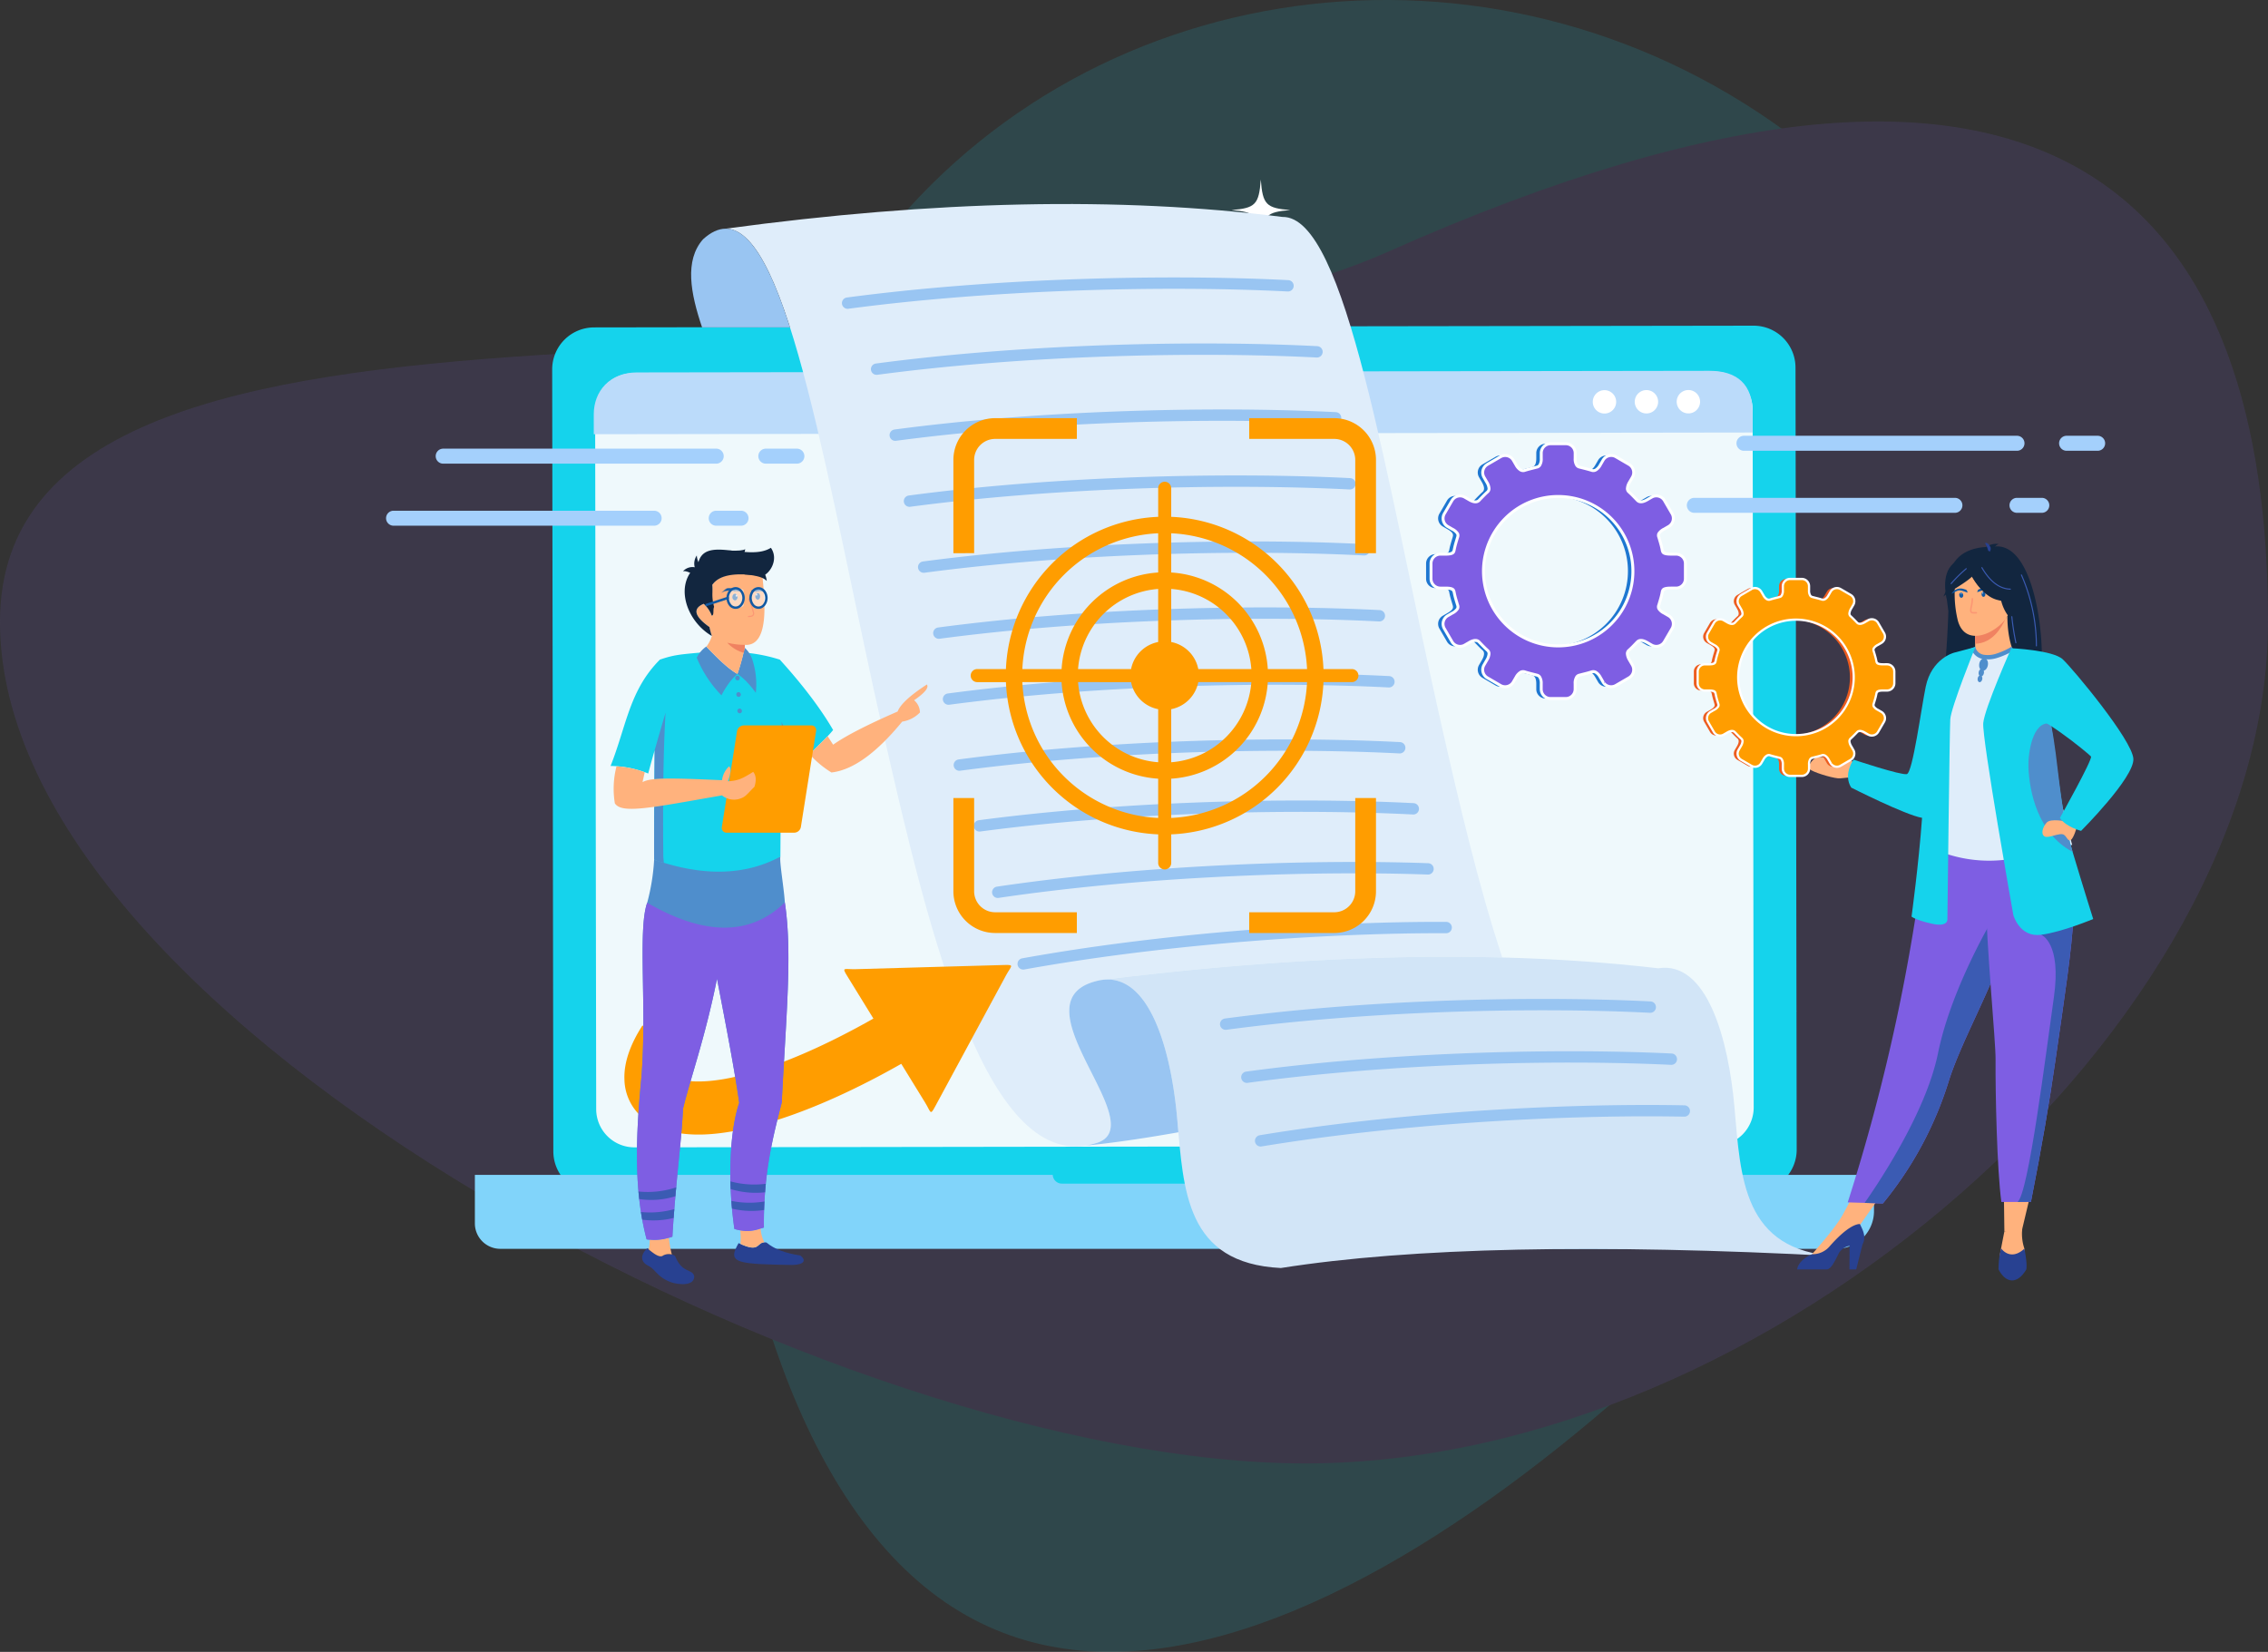<svg xmlns="http://www.w3.org/2000/svg" xmlns:xlink="http://www.w3.org/1999/xlink" width="610" height="444.291" viewBox="0 0 610 444.291">
  <rect x="0" y="0" width="610" height="444.291" fill="#333333" stroke="none"/>
  <defs>
    <clipPath id="clip-path">
      <rect id="Rectángulo_50741" data-name="Rectángulo 50741" width="508.378" height="307.255" fill="none"/>
    </clipPath>
    <clipPath id="clip-path-2">
      <rect id="Rectángulo_50740" data-name="Rectángulo 50740" width="508.377" height="307.255" fill="none"/>
    </clipPath>
    <clipPath id="clip-path-3">
      <rect id="Rectángulo_50738" data-name="Rectángulo 50738" width="4.267" height="5.221" fill="none"/>
    </clipPath>
    <clipPath id="clip-path-4">
      <rect id="Rectángulo_50739" data-name="Rectángulo 50739" width="4.263" height="5.221" fill="none"/>
    </clipPath>
  </defs>
  <g id="Grupo_1033707" data-name="Grupo 1033707" transform="translate(-3890.713 5302.11)">
    <g id="Grupo_160943" data-name="Grupo 160943" transform="translate(3710.713 -13813.551)" opacity="0.13">
      <g id="Grupo_154652" data-name="Grupo 154652" transform="translate(180 8511.44)">
        <g id="Grupo_154160" data-name="Grupo 154160" transform="translate(0 0)">
          <g id="Grupo_66834" data-name="Grupo 66834">
            <path id="Trazado_132887" data-name="Trazado 132887" d="M738.348,526.863c-56.821,77.476-60.758,301.127,19.052,359.663s213.167-70.218,269.973-147.691,38.17-187.709-41.638-246.245S795.159,449.4,738.348,526.863Z" transform="translate(-505.222 -457.039)" fill="#15d3ec"/>
            <path id="Trazado_132888" data-name="Trazado 132888" d="M652.737,605.065c0,108.19,226.26,226.357,351.078,226.357s258.922-118.167,258.922-226.357-52.662-181.459-236.98-99.419C914.718,555.061,652.737,496.877,652.737,605.065Z" transform="translate(-652.737 -437.812)" fill="#7e5ee3"/>
          </g>
        </g>
      </g>
    </g>
    <g id="Grupo_173645" data-name="Grupo 173645" transform="translate(3966.886 -5253.817)">
      <g id="Grupo_173644" data-name="Grupo 173644" clip-path="url(#clip-path)">
        <g id="Grupo_173643" data-name="Grupo 173643" transform="translate(0 0)">
          <g id="Grupo_173642" data-name="Grupo 173642" clip-path="url(#clip-path-2)">
            <path id="Trazado_210829" data-name="Trazado 210829" d="M803.136,18.378c-.908,12.487-2.75,14.208-14.658,15.17,11.908.962,13.749,2.682,14.658,15.169.914-12.488,2.749-14.207,14.657-15.169-11.908-.962-13.743-2.683-14.657-15.17m48.389,32.93c-.483,6.664-1.463,7.587-7.823,8.1,6.36.511,7.34,1.435,7.823,8.1.489-6.664,1.474-7.587,7.829-8.1-6.355-.513-7.34-1.436-7.829-8.1M830.333,0c-.489,6.756-1.484,7.684-7.921,8.206,6.438.522,7.433,1.45,7.921,8.2.493-6.752,1.493-7.68,7.925-8.2-6.432-.522-7.432-1.45-7.925-8.206" transform="translate(-567.404 0.001)" fill="#fff" fill-rule="evenodd"/>
            <path id="Trazado_210830" data-name="Trazado 210830" d="M661.284,757.484c.737,10.115,2.227,11.512,11.872,12.29-9.646.777-11.136,2.174-11.872,12.29-.735-10.116-2.234-11.513-11.874-12.29,9.64-.779,11.139-2.176,11.874-12.29m-39.2,26.677c.391,5.4,1.189,6.148,6.342,6.562-5.153.417-5.95,1.16-6.342,6.563-.395-5.4-1.188-6.146-6.34-6.563,5.151-.414,5.945-1.159,6.34-6.562M639.246,742.6c.4,5.469,1.208,6.225,6.422,6.644-5.215.419-6.022,1.176-6.422,6.644-.4-5.469-1.2-6.225-6.419-6.644,5.215-.419,6.022-1.175,6.419-6.644" transform="translate(-443.098 -534.39)" fill="#fff" fill-rule="evenodd"/>
            <path id="Trazado_210831" data-name="Trazado 210831" d="M1304.346,677.489c-.568,7.746-1.708,8.815-9.091,9.409,7.383.6,8.523,1.662,9.091,9.409.564-7.747,1.7-8.811,9.089-9.409-7.385-.594-8.525-1.662-9.089-9.409m30.015,20.427c-.3,4.136-.91,4.708-4.852,5.02,3.942.319,4.551.891,4.852,5.027.3-4.136.906-4.708,4.852-5.027-3.946-.312-4.548-.884-4.852-5.02m-13.146-31.828c-.3,4.19-.922,4.77-4.916,5.089,3.994.323,4.611.9,4.916,5.093.308-4.19.923-4.769,4.916-5.093-3.992-.32-4.607-.9-4.916-5.089" transform="translate(-932.091 -479.33)" fill="#fff" fill-rule="evenodd"/>
            <path id="Trazado_210832" data-name="Trazado 210832" d="M581.472,373.071l-311.842.465a11.286,11.286,0,0,1-11.3-11.265l-.308-210.327a11.283,11.283,0,0,1,11.265-11.3l311.836-.464a11.278,11.278,0,0,1,11.3,11.265l.318,210.326a11.285,11.285,0,0,1-11.269,11.3" transform="translate(-185.678 -100.877)" fill="#15d3ec" fill-rule="evenodd"/>
            <path id="Trazado_210833" data-name="Trazado 210833" d="M600.559,392.453l-290.737.429a10.287,10.287,0,0,1-10.308-10.274l-.28-187.628a10.293,10.293,0,0,1,10.28-10.309l290.741-.434a10.289,10.289,0,0,1,10.3,10.279l.28,187.627a10.3,10.3,0,0,1-10.28,10.31" transform="translate(-215.335 -132.58)" fill="#eff9fc" fill-rule="evenodd"/>
            <path id="Trazado_210834" data-name="Trazado 210834" d="M609.593,194.732l.01,5.325-311.7.459-.008-5.32c-.011-6.234,4.284-11.294,11.645-11.3l288.379-.43c7.763-.015,11.667,3.88,11.677,11.27" transform="translate(-214.369 -132.022)" fill="#bbdbfa" fill-rule="evenodd"/>
            <path id="Trazado_210835" data-name="Trazado 210835" d="M1262.518,205.074a3.144,3.144,0,1,1-3.146-3.136,3.149,3.149,0,0,1,3.146,3.136m22.57-.034a3.145,3.145,0,1,1-3.148-3.136,3.144,3.144,0,0,1,3.148,3.136m-11.284.02a3.144,3.144,0,1,1-3.152-3.142,3.143,3.143,0,0,1,3.152,3.142" transform="translate(-904.008 -145.294)" fill="#fff" fill-rule="evenodd"/>
            <path id="Trazado_210836" data-name="Trazado 210836" d="M183.852,954.772H339.276a2.46,2.46,0,0,0,2.509,2.355h60.44a2.463,2.463,0,0,0,2.509-2.355H560.159v9.947a10.156,10.156,0,0,1-10.31,9.945H190.81a6.85,6.85,0,0,1-6.958-6.712Z" transform="translate(-132.303 -687.072)" fill="#81d4fa" fill-rule="evenodd"/>
            <path id="Trazado_210837" data-name="Trazado 210837" d="M526.112,232.09q58.447-7.259,107.131-5.969c-6.394-19.292-11.724-42.04-16.572-63.487C601.8,96.809,591.225,26.59,574.123,26.947q-65.537-8.278-149.773,3.162c17.05-.092,27.61,69.986,42.45,135.685,12.487,55.263,28.2,119.18,57.016,110.321,16.606-4.523-23.689-39.125,1.508-43.922q.4-.068.788-.1" transform="translate(-305.37 -16.891)" fill="#dfedfa" fill-rule="evenodd"/>
            <path id="Trazado_210838" data-name="Trazado 210838" d="M894.421,745.735q-48.679-1.292-107.131,5.969c12.629-1.136,18.147,19.692,19.711,37.442,1.7,19.181,2.249,38.86,27.875,40.112q52.707-8.288,149.485-3.18h-.015c-25.236-1.441-25.787-21.009-27.473-40.092-1.6-18.113-7.317-39.435-20.5-37.342q-19.978-2.327-41.944-2.909Z" transform="translate(-566.549 -536.505)" fill="#d2e5f7" fill-rule="evenodd"/>
            <path id="Trazado_210839" data-name="Trazado 210839" d="M758.365,812.058q10.714-1.055,25.035-3.6c-.1-1.2-.209-2.4-.316-3.605-1.565-17.75-7.083-38.578-19.711-37.442l-.788.1c-25.2,4.8,15.1,39.4-1.508,43.922a18.355,18.355,0,0,1-2.712.623" transform="translate(-542.633 -552.212)" fill="#99c5f2" fill-rule="evenodd"/>
            <path id="Trazado_210840" data-name="Trazado 210840" d="M417.886,73.687c-5.224-16.339-10.8-26.585-17.326-26.545-1.933.009-3.944.918-6.061,2.841-5.044,5.7-3.363,14.533-.26,23.7Z" transform="translate(-281.58 -33.924)" fill="#99c5f2" fill-rule="evenodd"/>
            <path id="Trazado_210841" data-name="Trazado 210841" d="M537.685,102.331a1.525,1.525,0,1,1-.391-3.025c19.2-2.546,39.3-4.06,58.324-4.808,22.85-.9,44.131-.7,60.4.135a1.526,1.526,0,0,1-.16,3.049c-16.185-.826-37.376-1.029-60.119-.13-18.938.744-38.952,2.246-58.05,4.779m47.24,177.718a1.525,1.525,0,0,1-.538-3c18.4-3.321,37.7-5.674,55.943-7.244,21.912-1.884,42.422-2.644,58.152-2.565a1.524,1.524,0,1,1-.015,3.049c-15.579-.073-35.984.686-57.886,2.565-18.224,1.571-37.423,3.915-55.656,7.2M578.1,260.785a1.529,1.529,0,1,1-.446-3.026c18.709-2.768,38.354-4.542,56.953-5.552,22.308-1.215,43.123-1.324,59.041-.748a1.525,1.525,0,0,1-.105,3.049c-15.827-.57-36.545-.455-58.781.754-18.479,1-38.019,2.768-56.662,5.523m-4.982-17.853a1.528,1.528,0,0,1-.4-3.029c18.921-2.507,38.734-4,57.48-4.73,22.521-.891,43.5-.692,59.519.13a1.526,1.526,0,1,1-.158,3.049c-15.948-.816-36.831-1.014-59.24-.13-18.664.735-38.384,2.213-57.2,4.711m-5.378-16.354a1.527,1.527,0,0,1-.4-3.028c19.2-2.548,39.3-4.055,58.323-4.805,22.854-.9,44.141-.7,60.4.136a1.526,1.526,0,1,1-.162,3.048c-16.185-.825-37.376-1.029-60.113-.135-18.944.75-38.956,2.253-58.048,4.784m-2.892-17.75a1.525,1.525,0,1,1-.395-3.024c19.19-2.546,39.3-4.06,58.32-4.809,22.848-.9,44.141-.7,60.393.133a1.53,1.53,0,0,1-.154,3.056c-16.185-.831-37.376-1.029-60.119-.135-18.94.739-38.95,2.247-58.046,4.779m-2.588-17.749a1.526,1.526,0,1,1-.391-3.026c19.19-2.546,39.3-4.06,58.319-4.809,22.854-.9,44.137-.7,60.4.135a1.527,1.527,0,1,1-.156,3.051c-16.183-.827-37.374-1.031-60.119-.132-18.938.745-38.95,2.248-58.048,4.781m-4.115-17.751a1.525,1.525,0,0,1-.4-3.025c19.19-2.542,39.3-4.055,58.321-4.8,22.854-.9,44.137-.7,60.393.131a1.527,1.527,0,1,1-.154,3.049c-16.185-.827-37.376-1.025-60.119-.135-18.934.749-38.95,2.252-58.046,4.784m-3.812-17.746a1.525,1.525,0,0,1-.4-3.025c19.2-2.552,39.305-4.064,58.327-4.813,22.85-.894,44.135-.7,60.393.135a1.529,1.529,0,1,1-.154,3.054c-16.19-.827-37.376-1.03-60.119-.135-18.944.744-38.952,2.252-58.05,4.784m-3.808-17.75a1.528,1.528,0,1,1-.395-3.03c19.194-2.548,39.3-4.059,58.319-4.8,22.854-.9,44.143-.7,60.4.135a1.527,1.527,0,0,1-.158,3.049c-16.185-.827-37.376-1.03-60.121-.135-18.938.749-38.95,2.252-58.044,4.784m-5.036-17.751a1.525,1.525,0,1,1-.4-3.025c19.194-2.546,39.3-4.059,58.321-4.809,22.854-.9,44.137-.7,60.4.135a1.529,1.529,0,0,1-.158,3.054c-16.185-.831-37.38-1.033-60.119-.135-18.94.74-38.956,2.248-58.046,4.78" transform="translate(-385.689 -67.58)" fill="#99c5f2" fill-rule="evenodd"/>
            <path id="Trazado_210842" data-name="Trazado 210842" d="M900.413,794.293a1.526,1.526,0,1,1-.395-3.026c18.5-2.469,37.876-3.944,56.207-4.677,22.028-.884,42.539-.707,58.2.081a1.53,1.53,0,1,1-.139,3.056c-15.6-.79-36.022-.967-57.943-.083-18.25.729-37.53,2.193-55.934,4.649m9.437,31.382a1.527,1.527,0,0,1-.487-3.015c18.427-3.032,37.748-5.085,56.045-6.376,21.954-1.546,42.469-1.986,58.183-1.666a1.524,1.524,0,1,1-.062,3.048c-15.589-.314-36,.126-57.915,1.668-18.223,1.284-37.459,3.329-55.765,6.34m-3.711-17.108a1.526,1.526,0,1,1-.406-3.024c18.49-2.512,37.863-4.03,56.2-4.809,22.019-.938,42.533-.807,58.206-.053a1.526,1.526,0,1,1-.147,3.049c-15.6-.748-36.022-.88-57.943.053-18.239.778-37.515,2.287-55.914,4.784" transform="translate(-646.713 -565.62)" fill="#99c5f2" fill-rule="evenodd"/>
            <path id="Trazado_210843" data-name="Trazado 210843" d="M642.871,356.164V331.057h5.582v25.107a5.648,5.648,0,0,0,5.623,5.623h22v5.578h-22a11.231,11.231,0,0,1-11.205-11.2m0-90.957V240.1a11.237,11.237,0,0,1,11.205-11.207h22v5.582h-22a5.649,5.649,0,0,0-5.623,5.625v25.106Zm79.568-36.312h22.893a11.227,11.227,0,0,1,11.2,11.207v25.106h-5.576V240.1a5.658,5.658,0,0,0-5.625-5.625H722.439Zm34.094,102.162v25.107a11.221,11.221,0,0,1-11.2,11.2H722.439v-5.578h22.893a5.658,5.658,0,0,0,5.625-5.623V331.057Z" transform="translate(-462.622 -164.717)" fill="#ff9d00" fill-rule="evenodd"/>
            <path id="Trazado_210844" data-name="Trazado 210844" d="M713.5,299.314a42.73,42.73,0,0,1,40.945,40.947h7.69a1.755,1.755,0,0,1,0,3.509h-7.69A42.717,42.717,0,0,1,713.5,384.716V392.4a1.757,1.757,0,0,1-1.749,1.755h-.006a1.758,1.758,0,0,1-1.751-1.755v-7.684a42.728,42.728,0,0,1-40.951-40.945h-7.682a1.755,1.755,0,1,1,0-3.509h7.682a42.741,42.741,0,0,1,40.951-40.947v-7.683a1.758,1.758,0,0,1,1.751-1.755h.006a1.757,1.757,0,0,1,1.749,1.755Zm0,14.972a27.787,27.787,0,0,1,25.976,25.976h10.554a38.315,38.315,0,0,0-36.53-36.525Zm25.976,29.485A27.791,27.791,0,0,1,713.5,369.746V380.3a38.327,38.327,0,0,0,36.53-36.53ZM709.99,369.746a27.8,27.8,0,0,1-25.979-25.976H673.457A38.334,38.334,0,0,0,709.99,380.3Zm-25.979-29.485a27.794,27.794,0,0,1,25.979-25.976v-10.55a38.323,38.323,0,0,0-36.534,36.525Zm44.252-14.769a23.271,23.271,0,0,0-14.767-6.78v14.271a9.207,9.207,0,0,1,7.282,7.278h14.267a23.271,23.271,0,0,0-6.781-14.769m-18.272-6.78a23.366,23.366,0,0,0-21.548,21.549H702.7a9.217,9.217,0,0,1,7.286-7.278Zm-21.548,25.058a23.369,23.369,0,0,0,21.548,21.549v-14.27a9.228,9.228,0,0,1-7.286-7.278ZM713.5,365.319a23.382,23.382,0,0,0,21.548-21.549H720.778a9.225,9.225,0,0,1-7.282,7.278Z" transform="translate(-474.661 -208.6)" fill="#ff9d00" fill-rule="evenodd"/>
            <path id="Trazado_210845" data-name="Trazado 210845" d="M1603.433,365.331s1.982,12.933,2.343,18c.18,2.548.436,4.6-1.17,6.311,0,0,3.995.391,5.347-.714a3.491,3.491,0,0,1-.508.776s4.461.166,6.3-1.232c2.8-1.89.948-39.507-12.473-36.408,0,0-12.382-1.054-11.4,11.09-.208,14.426-1.369,26.87-2.336,29.382,1.392.8,4.756-1.821,5.172-2.975.368-1.015.57-2.2.677-2.5a29.156,29.156,0,0,1-.64,3.7s5-.564,7.143-2.178,2.152-20.744,1.542-23.251" transform="translate(-1143.862 -253.222)" fill="#12263f" fill-rule="evenodd"/>
            <path id="Trazado_210846" data-name="Trazado 210846" d="M1656.892,419.856c-.038-.151-.079-.292-.111-.427a10.429,10.429,0,0,0,.333-4.276c1.208-1.063,3.829-.155,6.041.523.963,8.911.957,17.93.421,18.6-1.117,1.392-3.814,1.232-3.814,1.232a4.3,4.3,0,0,0,.309-.782c-.816,1.106-3.228.715-3.228.715.967-1.715.813-3.759.708-6.312-.1-2.185-.373-5.834-.659-9.273" transform="translate(-1192.252 -298.401)" fill="#12263f" fill-rule="evenodd"/>
            <path id="Trazado_210847" data-name="Trazado 210847" d="M1512,896.063l1.478-.25h-.006Z" transform="translate(-1088.065 -644.644)" fill="#636466" fill-rule="evenodd"/>
            <path id="Trazado_210848" data-name="Trazado 210848" d="M1593.4,438.778h26.637c-1.9-4.775-4.634-8.23-6.706-8.651-1.1-.295-2.979-4.833-2.953-11.269l-.5.65-8.365,1.653s.194,2.635.194,5.114c.009,2.069-.1,4.171-.57,4.416-.6.055-1.151.166-1.151.166a21.506,21.506,0,0,0-6.582,7.921" transform="translate(-1146.644 -301.418)" fill="#ffb27d" fill-rule="evenodd"/>
            <path id="Trazado_210849" data-name="Trazado 210849" d="M1622.325,422.822s.194,2.635.194,5.114c4.689-.132,7.156-4.4,8.172-6.77Z" transform="translate(-1167.457 -303.078)" fill="#f08261" fill-rule="evenodd"/>
            <path id="Trazado_210850" data-name="Trazado 210850" d="M1618.156,380.762c.011-6.9,1.444-11.521-5.625-11.932s-8.446,2.228-9.014,4.529a30.381,30.381,0,0,0,.649,10.623c2.45,8.92,13.986,1.271,13.99-3.22" transform="translate(-1153.767 -265.387)" fill="#ffb27d" fill-rule="evenodd"/>
            <path id="Trazado_210851" data-name="Trazado 210851" d="M1476.835,553.5s-3.692-3.015-5.021-3.035-3.846-.675-3.75-.244,2.223.995,1.862,1.2-3.445-.634-4.31-.135-2.885,2.552-1.264,3.451,6.5,2.319,7.763,2.155,4.111-.369,4.111-.369Z" transform="translate(-1053.336 -395.845)" fill="#ffb27d" fill-rule="evenodd"/>
            <path id="Trazado_210852" data-name="Trazado 210852" d="M1658.363,962.566l-3.1,13.048-4.638-.03-.169-13.018Z" transform="translate(-1187.701 -692.681)" fill="#ffb27d" fill-rule="evenodd"/>
            <path id="Trazado_210853" data-name="Trazado 210853" d="M1508.046,960.148l-8.815,12.488-3.436-4.412,5.307-9.8Z" transform="translate(-1076.404 -689.702)" fill="#ffb27d" fill-rule="evenodd"/>
            <path id="Trazado_210854" data-name="Trazado 210854" d="M1500.772,729.125l4.544.141,4.91.151a97.044,97.044,0,0,0,17.712-32.887c.148-.468.3-.948.468-1.429,3.485-10.155,10.7-22.909,14.513-34.442.6-1.843,1.145-3.568,1.634-5.206.158-.527.308-1.038.453-1.546a122.439,122.439,0,0,0,4.369-22.98l-27.484.222a512.213,512.213,0,0,1-21.12,97.976" transform="translate(-1079.984 -454.027)" fill="#7e5ee3" fill-rule="evenodd"/>
            <path id="Trazado_210855" data-name="Trazado 210855" d="M1579.6,484.009c.068,13.073-1.918,18.683-1.918,18.683a36.873,36.873,0,0,0,25.742,1.58c.169-.057,11.581-2.658,11.581-2.658-.233-.532-2.317-9.341-2.542-9.83-2.953-6.334-5.194-9.117-5.544-11.065a41.535,41.535,0,0,1-.342-10.951,87.954,87.954,0,0,1,3.393-17.2,89.992,89.992,0,0,1-11.342-3.88c-.912,1.136-3.7,2.324-6.118,2.27-2.789-.062-3.694-1.256-3.547-2.556-2.968,1.651-5.337,3.212-5.337,3.212-2.521,4.386-7.636,8.636-8.012,15.36-.086,1.653,3.983,16.672,3.987,17.04" transform="translate(-1133.838 -322.676)" fill="#dfedfa" fill-rule="evenodd"/>
            <path id="Trazado_210856" data-name="Trazado 210856" d="M1630.572,449.126a20.282,20.282,0,0,1-4.209,1.933,8.326,8.326,0,0,1-4.079.367,3.964,3.964,0,0,1-2.76-1.888,4.837,4.837,0,0,1-.438-1.007l1.111-.338a3.568,3.568,0,0,0,.333.751,2.842,2.842,0,0,0,1.976,1.346,7.229,7.229,0,0,0,3.513-.346,18.838,18.838,0,0,0,3.959-1.822Z" transform="translate(-1165.125 -322.477)" fill="#4f8ecc" fill-rule="evenodd"/>
            <path id="Trazado_210857" data-name="Trazado 210857" d="M1652.768,1006.5a12.51,12.51,0,0,0,.589,5.349s.758,3.457-2.65,3.524-4.243-.261-3.855-2.377,1.117-5.8,1.117-5.8Z" transform="translate(-1185.043 -724.296)" fill="#ffb27d" fill-rule="evenodd"/>
            <path id="Trazado_210858" data-name="Trazado 210858" d="M1645.453,1030.922c2.17,4.088,5.258,3.793,7.466,0,.3-1.536-.37-4.809-.482-5.437-.005-.047-.015-.081-.019-.107a.152.152,0,0,1-.006-.034c-3.857,3.534-6.272-.09-6.272-.09s-.005.01-.011.019a23.235,23.235,0,0,0-.677,5.649" transform="translate(-1184.099 -737.792)" fill="#284191" fill-rule="evenodd"/>
            <path id="Trazado_210859" data-name="Trazado 210859" d="M1466.51,1003.887s6.281-6.973,8.211-10.52l4.674,2.4-10.44,9.8-2.445-.32Z" transform="translate(-1055.329 -714.846)" fill="#ffb27d" fill-rule="evenodd"/>
            <path id="Trazado_210860" data-name="Trazado 210860" d="M1452.291,1014.124h7.9c1.158,0,2.091-1.928,3.344-4.436a4.231,4.231,0,0,1,2.847-1.905l-.034,6.341h1.824l1.683-6.7c1.111-2.044.087-3.9-.7-5.511-.908,0-3.365.621-8,5.849a6.083,6.083,0,0,1-4.882,2.275.32.32,0,0,1-.068.038c-3.856,1.735-3.919,4.051-3.919,4.051" transform="translate(-1045.097 -720.994)" fill="#284191" fill-rule="evenodd"/>
            <path id="Trazado_210861" data-name="Trazado 210861" d="M1516.977,780.368l4.911.151a97.046,97.046,0,0,0,17.712-32.887c.149-.468.3-.948.468-1.429,3.485-10.155,10.7-22.909,14.513-34.442.6-1.843,1.146-3.568,1.635-5.206.158-.527.308-1.038.453-1.546l-4.045-3.069s-12.149,19.673-15.91,38.188c-3.265,16.078-16.347,35.428-19.736,40.24" transform="translate(-1091.646 -505.129)" fill="#3b5bb3" fill-rule="evenodd"/>
            <path id="Trazado_210862" data-name="Trazado 210862" d="M1635.678,728.438c-.072,9,.384,29.7,1.557,38.271h4.348c2.407,0,3.607-.034,3.607-.034,2.941-14.9,5.029-27.228,6.556-37.85,1.252-8.719,2.364-16.195,3.216-22.623.86-6.48,1.459-11.9,1.676-16.48.028-.724.055-1.425.068-2.106s.021-1.348.009-2l-23.737-2.315c.3,15.779,2.734,39.9,2.7,45.132" transform="translate(-1175.122 -491.72)" fill="#7e5ee3" fill-rule="evenodd"/>
            <path id="Trazado_210863" data-name="Trazado 210863" d="M1663.67,783.179c2.407,0,3.607-.034,3.607-.034,2.942-14.9,5.029-27.228,6.556-37.85,1.253-8.719,2.364-16.195,3.216-22.623.859-6.48,1.46-11.9,1.676-16.48l-8.713,5.123s5.557,1.963,3.436,16.813-6.825,52.948-9.777,55.05" transform="translate(-1197.209 -508.19)" fill="#3b5bb3" fill-rule="evenodd"/>
            <path id="Trazado_210864" data-name="Trazado 210864" d="M1638.861,521.383s1.672,6.046,7.457,5.272,14.011-4.243,14.011-4.243-2.471-7.814-5.544-18.073c-3.726-12.431-4.649-29.895-6.819-40-.609-2.827-4.711-3.75-4.867-5.441l-4.8-9.313s-7.156,16.059-7.543,20.113,8.1,51.686,8.1,51.686" transform="translate(-1173.516 -323.529)" fill="#15d3ec" fill-rule="evenodd"/>
            <path id="Trazado_210865" data-name="Trazado 210865" d="M1674.092,533.511c.256,6.561,2.546,17.746,11.767,22.66.039.024.073.037.11.058-3.725-12.431-3.678-24.347-5.847-34.457-4.954-1.031-6.176,8.132-6.031,11.739" transform="translate(-1204.701 -375.419)" fill="#4f8ecc" fill-rule="evenodd"/>
            <path id="Trazado_210866" data-name="Trazado 210866" d="M1693.907,614.944s-4.132-.895-5.2.289-1.662,3.055-.6,3.713,4.138-1.151,5.243-.417c.786.523,1.038,1.853,1.836,1.385s1.634-3.51,1.634-3.51Z" transform="translate(-1214.397 -442.292)" fill="#ffb27d" fill-rule="evenodd"/>
            <path id="Trazado_210867" data-name="Trazado 210867" d="M1657.694,449.584s11.154.487,13.836,2.977,18.735,21.729,19,26.773-14.063,19.371-14.063,19.371-3.979-.963-5.7-3.466c0,0,8.886-15.852,8.36-16.542s-15.591-13.029-16.822-10.293c-1.069,2.358-4.606-18.82-4.606-18.82" transform="translate(-1192.909 -323.529)" fill="#15d3ec" fill-rule="evenodd"/>
            <path id="Trazado_210868" data-name="Trazado 210868" d="M1502.536,478.7s12.736,4.247,14.331,3.889,3.867-17.61,5.093-23.525c1.586-7.615,7.621-9.134,7.621-9.134l5.729-1.531s-6.56,16.2-6.752,19.479-.769,53.62-.769,53.62.387,2.314-4.055,1.348-5.591-1.93-5.591-1.93,1.924-14.071,2.829-26.564c-4.521-.769-19.051-8.134-19.051-8.134-2.257-3.543.617-7.519.617-7.519" transform="translate(-1080.188 -322.676)" fill="#15d3ec" fill-rule="evenodd"/>
            <path id="Trazado_210869" data-name="Trazado 210869" d="M1600.305,367.391c-5.881,3.45-4.03,5.8-5.552,8.936,0,0-1.764-6.06,1-9.405,2.928-3.547,4.557.469,4.557.469" transform="translate(-1147.216 -262.991)" fill="#12263f" fill-rule="evenodd"/>
            <path id="Trazado_210870" data-name="Trazado 210870" d="M1605.214,367.112q1.173-.55,1.629.228a3.781,3.781,0,0,1-1.736,2.74,4.848,4.848,0,0,0,.108-2.968" transform="translate(-1155.066 -264.017)" fill="#12263f" fill-rule="evenodd"/>
            <path id="Trazado_210871" data-name="Trazado 210871" d="M1633.179,352.18c-1.034-.29-1.478-.8-1.339-1.532a4.67,4.67,0,0,1,3.844-1.165q-1.095.37-2.505,2.7" transform="translate(-1174.286 -251.452)" fill="#12263f" fill-rule="evenodd"/>
            <path id="Trazado_210872" data-name="Trazado 210872" d="M1651.816,391.914q-3.4-2.03-5.016.2a11.513,11.513,0,0,0,4.452,8.863q-1.2-2.6.564-9.066" transform="translate(-1185.069 -281.333)" fill="#12263f" fill-rule="evenodd"/>
            <path id="Trazado_210873" data-name="Trazado 210873" d="M1597.961,376.534q-.956-3.566-1.986-2.1a30.487,30.487,0,0,0,.135,10.806,29.776,29.776,0,0,1,1.851-8.709" transform="translate(-1148.196 -269.143)" fill="#12263f" fill-rule="evenodd"/>
            <path id="Trazado_210874" data-name="Trazado 210874" d="M1601.328,369.282c.831-2.32-1.583-2.18-2.712-1.769a30.577,30.577,0,0,0-6.059,8.955c2.065-1.793,8.989-5.137,8.771-7.186" transform="translate(-1146.035 -264.297)" fill="#12263f" fill-rule="evenodd"/>
            <path id="Trazado_210875" data-name="Trazado 210875" d="M1633.464,351.346a1.594,1.594,0,0,0,.523-1.532c-.459-.991-.963-1.378-1.493-1.161a6.773,6.773,0,0,1,.97,2.692" transform="translate(-1174.774 -250.856)" fill="#284191" fill-rule="evenodd"/>
            <path id="Trazado_210876" data-name="Trazado 210876" d="M1628.315,459.173c-.639-.107-1.286.555-1.446,1.48s.231,1.762.865,1.873,1.285-.549,1.45-1.478-.233-1.764-.869-1.875" transform="translate(-1170.701 -330.421)" fill="#4f8ecc" fill-rule="evenodd"/>
            <path id="Trazado_210877" data-name="Trazado 210877" d="M1627.207,469.306c-.391-.068-.792.342-.888.912s.139,1.087.53,1.155.793-.337.891-.912-.141-1.083-.534-1.155" transform="translate(-1170.315 -337.716)" fill="#4f8ecc" fill-rule="evenodd"/>
            <path id="Trazado_210878" data-name="Trazado 210878" d="M1626.128,475.645c-.35-.062-.7.3-.782.8s.124.957.472,1.014.69-.3.779-.8-.122-.955-.469-1.014" transform="translate(-1169.616 -342.278)" fill="#4f8ecc" fill-rule="evenodd"/>
            <path id="Trazado_210879" data-name="Trazado 210879" d="M1624.995,393.01c2.654-.908,2.31-.793,4.525.3a2.981,2.981,0,0,0-3.553-1.257c-.656.184-.773.169-.972.957" transform="translate(-1169.378 -282.018)" fill="#125aa3" fill-rule="evenodd"/>
            <path id="Trazado_210880" data-name="Trazado 210880" d="M1629.675,396.69c.291,0,.521-.319.521-.711s-.229-.705-.521-.705-.521.319-.521.705.231.711.521.711" transform="translate(-1172.371 -284.447)" fill="#125aa3" fill-rule="evenodd"/>
            <path id="Trazado_210881" data-name="Trazado 210881" d="M1604.687,393.448c-2.539-.908-2.2-.787-4.322.3a2.8,2.8,0,0,1,3.393-1.256c.628.188.741.169.929.956" transform="translate(-1151.654 -282.336)" fill="#125aa3" fill-rule="evenodd"/>
            <path id="Trazado_210882" data-name="Trazado 210882" d="M1608.391,397.581c-.289.039-.564-.242-.617-.628a.637.637,0,0,1,.429-.773c.29-.038.566.242.621.628a.64.64,0,0,1-.433.773" transform="translate(-1156.979 -285.096)" fill="#125aa3" fill-rule="evenodd"/>
            <path id="Trazado_210883" data-name="Trazado 210883" d="M1619.812,405.6h-.623a1.2,1.2,0,0,1-.88-.218,1.091,1.091,0,0,1-.194-.807,5.138,5.138,0,0,1,.141-.856,11.132,11.132,0,0,0,.279-2.092.213.213,0,0,1,.208-.2h.006a.212.212,0,0,1,.2.213,11.555,11.555,0,0,1-.3,2.169,4.538,4.538,0,0,0-.126.779.845.845,0,0,0,.071.508c.079.077.29.09.587.09h.623a.209.209,0,0,1,0,.418" transform="translate(-1164.426 -288.875)" fill="#fc9774"/>
            <path id="Trazado_210884" data-name="Trazado 210884" d="M1615.725,360.054s3.257,8.7,8.26,9.984,7.171-.054,7.171-.054a14.149,14.149,0,0,1-4.63-8.365s-8.352-5.708-10.8-1.566" transform="translate(-1162.707 -258.017)" fill="#12263f" fill-rule="evenodd"/>
            <path id="Trazado_210885" data-name="Trazado 210885" d="M1624.953,368.923h0a16.981,16.981,0,0,1-4.262-.6c-5.48-1.4-8.854-10.268-8.993-10.641l-.179-.483.261-.44a4.186,4.186,0,0,1,3.859-2.03c3.651,0,8.271,3.128,8.463,3.257l.387.266.068.459a13.212,13.212,0,0,0,4.239,7.689l1.177.947-1.285.8a7.326,7.326,0,0,1-3.737.774m-11.042-11.459c1.066,2.576,3.914,7.921,7.31,8.8a15.159,15.159,0,0,0,3.731.527,9.363,9.363,0,0,0,1.126-.068,15.229,15.229,0,0,1-3.556-7.2c-1.1-.7-4.412-2.648-6.884-2.648a2.282,2.282,0,0,0-1.728.594" transform="translate(-1159.68 -255.273)" fill="#12263f"/>
            <path id="Trazado_210886" data-name="Trazado 210886" d="M1615.188,360.044s.822,6.263,4.794,8.714c0,0-3.76-4.239-3.634-8.293s-1.16-.421-1.16-.421" transform="translate(-1162.321 -258.017)" fill="#12263f" fill-rule="evenodd"/>
            <path id="Trazado_210887" data-name="Trazado 210887" d="M1609.423,396.189c.049,0,.1.121.1.265s-.047.266-.1.266-.1-.121-.1-.266.04-.265.1-.265" transform="translate(-1158.101 -285.105)" fill="#a4d0fc" fill-rule="evenodd"/>
            <path id="Trazado_210888" data-name="Trazado 210888" d="M1630.1,395.636c.053,0,.1.117.1.266s-.049.265-.1.265-.092-.12-.092-.265.037-.266.092-.266" transform="translate(-1172.988 -284.707)" fill="#a4d0fc" fill-rule="evenodd"/>
            <path id="Trazado_210889" data-name="Trazado 210889" d="M1636.736,377.831h-.006c-2.933-.082-5.548-2.054-7.765-5.862a.145.145,0,0,1,.25-.145c2.163,3.721,4.694,5.645,7.526,5.717a.149.149,0,0,1,.139.149.147.147,0,0,1-.145.14" transform="translate(-1172.221 -267.521)" fill="#3b5bb3"/>
            <path id="Trazado_210890" data-name="Trazado 210890" d="M1671.073,398.163h0a.149.149,0,0,1-.145-.147,47.673,47.673,0,0,0-4.011-19.006.137.137,0,0,1,.073-.188.133.133,0,0,1,.188.072,47.949,47.949,0,0,1,4.04,19.121.149.149,0,0,1-.145.147" transform="translate(-1199.536 -272.595)" fill="#3b5bb3"/>
            <path id="Trazado_210891" data-name="Trazado 210891" d="M1599.636,377.066a.141.141,0,0,1-.09-.034.146.146,0,0,1-.021-.2,36.563,36.563,0,0,1,4.076-4.025.138.138,0,0,1,.2.015.148.148,0,0,1-.021.2,35.752,35.752,0,0,0-4.034,3.992.156.156,0,0,1-.113.052" transform="translate(-1151.026 -268.249)" fill="#3b5bb3"/>
            <path id="Trazado_210892" data-name="Trazado 210892" d="M1612.855,356.936a.154.154,0,0,1-.1-.038.145.145,0,0,1-.011-.2c.852-.923,3.088-1.73,5.575-2.005,0,0,.007,0,.013,0a.144.144,0,0,1,.141.131.136.136,0,0,1-.126.154c-2.379.271-4.6,1.059-5.388,1.918a.158.158,0,0,1-.107.049" transform="translate(-1160.538 -255.237)" fill="#12263f"/>
            <path id="Trazado_210893" data-name="Trazado 210893" d="M1658.941,426.129a.149.149,0,0,1-.141-.111,68.09,68.09,0,0,1-1.091-7.035.137.137,0,0,1,.12-.16.033.033,0,0,1,.019-.006.137.137,0,0,1,.139.126,67.836,67.836,0,0,0,1.094,7.007.145.145,0,0,1-.107.175c-.009,0-.024,0-.034,0" transform="translate(-1192.919 -301.389)" fill="#3b5bb3"/>
            <path id="Trazado_210894" data-name="Trazado 210894" d="M1367.617,385.856l-2.735,1.59a1.948,1.948,0,0,0-.7,2.655l.605,1.042c.715,1.222.4,1.779.177,1.978-.609.54-1.174,1.136-1.738,1.725-.169.175-.7.769-2.088-.043l-.959-.557a1.946,1.946,0,0,0-2.652.7l-1.591,2.74a1.944,1.944,0,0,0,.7,2.651l.946.553c1.305.758,1.271,1.143,1.1,1.7-.222.76-.462,1.524-.632,2.306-.15.7-.082,1.2-1.856,1.2h-1.087a1.94,1.94,0,0,0-1.942,1.937v3.171a1.94,1.94,0,0,0,1.942,1.937h1.087c1.774,0,1.706.5,1.856,1.2.17.783.41,1.546.632,2.306.169.549.2.942-1.1,1.7l-.946.551a1.946,1.946,0,0,0-.7,2.654l1.591,2.734a1.948,1.948,0,0,0,2.652.707l.959-.557c1.392-.813,1.918-.218,2.088-.043.564.589,1.128,1.179,1.738,1.725.222.2.538.754-.177,1.982l-.605,1.038a1.946,1.946,0,0,0,.7,2.654l2.735,1.589a1.948,1.948,0,0,0,2.657-.7l.6-1.034c.724-1.247,1.441-1.2,1.74-1.1.871.28,1.681.459,2.58.692.329.086.891.324.891,1.805v1.113a1.945,1.945,0,0,0,1.941,1.941h3.171a1.942,1.942,0,0,0,1.937-1.941v-1.113c0-1.482.566-1.719.9-1.805.9-.233,1.706-.412,2.58-.692.3-.1,1.016-.145,1.734,1.1l.605,1.034a1.942,1.942,0,0,0,2.652.7l2.736-1.589a1.946,1.946,0,0,0,.705-2.654l-.6-1.038c-.717-1.228-.4-1.783-.183-1.982.607-.545,1.174-1.136,1.738-1.725.169-.174.7-.769,2.087.043l.959.557a1.946,1.946,0,0,0,2.652-.707l1.595-2.734a1.948,1.948,0,0,0-.7-2.654l-.948-.551c-1.305-.758-1.275-1.151-1.113-1.7.233-.76.474-1.523.64-2.306.15-.7.083-1.2,1.862-1.2h1.087a1.942,1.942,0,0,0,1.941-1.937v-3.171a1.942,1.942,0,0,0-1.941-1.937h-1.087c-1.779,0-1.711-.5-1.862-1.2-.166-.783-.406-1.546-.64-2.306-.162-.556-.192-.942,1.113-1.7l.948-.553a1.946,1.946,0,0,0,.7-2.651l-1.595-2.74a1.945,1.945,0,0,0-2.652-.7l-.959.557c-1.391.812-1.918.218-2.087.043-.564-.589-1.13-1.185-1.738-1.725-.218-.2-.534-.756.183-1.978l.6-1.042a1.948,1.948,0,0,0-.705-2.655l-2.736-1.59a1.94,1.94,0,0,0-2.652.7l-.605,1.033c-.719,1.246-1.433,1.2-1.734,1.1-.875-.281-1.682-.46-2.58-.692-.329-.086-.9-.323-.9-1.807v-1.112a1.941,1.941,0,0,0-1.937-1.943h-3.171a1.944,1.944,0,0,0-1.941,1.943v1.112c0,1.484-.562,1.721-.891,1.807-.9.232-1.71.411-2.58.692-.3.1-1.016.143-1.74-1.1l-.6-1.033a1.947,1.947,0,0,0-2.657-.7m11.995,8.235a15.532,15.532,0,1,1-15.532,15.532,15.533,15.533,0,0,1,15.532-15.532" transform="translate(-973.766 -275.715)" fill="#ed5d1f" fill-rule="evenodd"/>
            <path id="Trazado_210895" data-name="Trazado 210895" d="M1371.271,385.856l-2.734,1.59a1.951,1.951,0,0,0-.705,2.655l.6,1.042c.715,1.222.406,1.779.184,1.978-.609.54-1.173,1.136-1.741,1.725-.167.175-.7.769-2.088-.043l-.956-.557a1.946,1.946,0,0,0-2.653.7l-1.589,2.74a1.943,1.943,0,0,0,.7,2.651l.944.553c1.309.758,1.275,1.143,1.11,1.7-.231.76-.474,1.524-.638,2.306-.148.7-.081,1.2-1.856,1.2h-1.091a1.946,1.946,0,0,0-1.944,1.937v3.171a1.946,1.946,0,0,0,1.944,1.937h1.091c1.775,0,1.708.5,1.856,1.2.164.783.406,1.546.638,2.306.165.549.2.942-1.11,1.7l-.944.551a1.945,1.945,0,0,0-.7,2.654l1.589,2.734a1.948,1.948,0,0,0,2.653.707l.956-.557c1.392-.813,1.92-.218,2.088-.043.568.589,1.132,1.179,1.741,1.725.222.2.531.754-.184,1.982l-.6,1.038a1.949,1.949,0,0,0,.705,2.654l2.734,1.589a1.946,1.946,0,0,0,2.656-.7l.6-1.034c.726-1.247,1.437-1.2,1.736-1.1.875.28,1.683.459,2.582.692.328.086.892.324.892,1.805v1.113a1.948,1.948,0,0,0,1.939,1.941h3.171a1.948,1.948,0,0,0,1.943-1.941v-1.113c0-1.482.561-1.719.888-1.805.9-.233,1.712-.412,2.582-.692.3-.1,1.014-.145,1.74,1.1l.6,1.034a1.951,1.951,0,0,0,2.659.7l2.734-1.589a1.948,1.948,0,0,0,.707-2.654l-.609-1.038c-.711-1.228-.4-1.783-.181-1.982.609-.545,1.176-1.136,1.741-1.725.169-.174.7-.769,2.088.043l.955.557a1.951,1.951,0,0,0,2.655-.707l1.589-2.734a1.946,1.946,0,0,0-.7-2.654l-.948-.551c-1.305-.758-1.271-1.151-1.1-1.7.224-.76.47-1.523.639-2.306.145-.7.077-1.2,1.851-1.2h1.087a1.941,1.941,0,0,0,1.942-1.937v-3.171a1.941,1.941,0,0,0-1.942-1.937h-1.087c-1.773,0-1.706-.5-1.851-1.2-.169-.783-.416-1.546-.639-2.306-.169-.556-.2-.942,1.1-1.7l.948-.553a1.944,1.944,0,0,0,.7-2.651l-1.589-2.74a1.949,1.949,0,0,0-2.655-.7l-.955.557c-1.392.812-1.918.218-2.088.043-.566-.589-1.132-1.185-1.741-1.725-.222-.2-.53-.756.181-1.978l.609-1.042a1.95,1.95,0,0,0-.707-2.655l-2.734-1.59a1.95,1.95,0,0,0-2.659.7l-.6,1.033c-.726,1.246-1.441,1.2-1.74,1.1-.87-.281-1.677-.46-2.582-.692-.327-.086-.888-.323-.888-1.807v-1.112a1.947,1.947,0,0,0-1.943-1.943h-3.171a1.946,1.946,0,0,0-1.939,1.943v1.112c0,1.484-.564,1.721-.892,1.807-.9.232-1.708.411-2.582.692-.3.1-1.01.143-1.736-1.1l-.6-1.033a1.944,1.944,0,0,0-2.656-.7m11.991,8.235a15.532,15.532,0,1,1-15.532,15.532,15.533,15.533,0,0,1,15.532-15.532" transform="translate(-976.391 -275.715)" fill="#ff9d00" fill-rule="evenodd"/>
            <path id="Trazado_210896" data-name="Trazado 210896" d="M1370.664,385.335l-2.74,1.595a1.643,1.643,0,0,0-.76,1,1.623,1.623,0,0,0,.169,1.241l.6,1.038a3.224,3.224,0,0,1,.48,1.305,1.2,1.2,0,0,1-.354,1.049c-.572.508-1.106,1.072-1.647,1.629l-.083.083-.005.008c-.217.227-.875.918-2.451,0l-.955-.555a1.643,1.643,0,0,0-1.243-.164,1.659,1.659,0,0,0-.995.758l-1.58,2.721c-.011.01-.011.023-.019.034a1.628,1.628,0,0,0-.162,1.226,1.645,1.645,0,0,0,.741.986.068.068,0,0,1,.038.027l.929.53a3.06,3.06,0,0,1,1.223,1.053,1.224,1.224,0,0,1,.022,1l-.115.369v0c-.194.634-.385,1.275-.517,1.909-.015.068-.024.117-.034.164-.145.756-.241,1.277-2.118,1.277H1358a1.653,1.653,0,0,0-1.64,1.638v3.171a1.654,1.654,0,0,0,1.64,1.638h1.091c1.877,0,1.973.521,2.118,1.275.009.049.019.1.034.163l0,.012a19.512,19.512,0,0,0,.519,1.9v.015l.109.357a1.224,1.224,0,0,1-.022,1,3.029,3.029,0,0,1-1.223,1.047l-.948.551a1.664,1.664,0,0,0-.76,1,1.643,1.643,0,0,0,.169,1.241l1.591,2.74a1.645,1.645,0,0,0,.995.758,1.625,1.625,0,0,0,1.243-.164l.955-.555c1.576-.919,2.234-.229,2.451,0l.005,0,.087.09c.538.557,1.078,1.117,1.643,1.621a1.211,1.211,0,0,1,.354,1.053,3.223,3.223,0,0,1-.48,1.306l-.6,1.038a1.623,1.623,0,0,0-.169,1.242,1.664,1.664,0,0,0,.76,1l2.74,1.591a1.641,1.641,0,0,0,2.236-.594l.606-1.035a2.921,2.921,0,0,1,.932-1.053,1.375,1.375,0,0,1,1.159-.184c.61.2,1.209.348,1.832.5.209.055.422.107.73.184a1.235,1.235,0,0,1,.741.5,2.736,2.736,0,0,1,.38,1.6v1.113a1.653,1.653,0,0,0,1.634,1.638h3.171a1.65,1.65,0,0,0,1.638-1.638v-1.113a2.743,2.743,0,0,1,.376-1.6,1.245,1.245,0,0,1,.745-.5c.3-.077.523-.13.73-.184.624-.154,1.222-.3,1.835-.5a1.36,1.36,0,0,1,1.151.184,2.907,2.907,0,0,1,.937,1.053l.594,1.019a.309.309,0,0,1,.02.034,1.647,1.647,0,0,0,2.214.585.154.154,0,0,1,.034-.02l2.7-1.569a.232.232,0,0,1,.038-.02,1.616,1.616,0,0,0,.741-.991,1.646,1.646,0,0,0-.154-1.226.159.159,0,0,1-.021-.034l-.594-1.019a3.226,3.226,0,0,1-.474-1.306,1.216,1.216,0,0,1,.352-1.053c.568-.5,1.1-1.059,1.64-1.616l.087-.1.009,0,.015-.015c.231-.243.893-.88,2.432.015l.936.54a.357.357,0,0,0,.038.02,1.6,1.6,0,0,0,1.222.158,1.656,1.656,0,0,0,.993-.739.084.084,0,0,1,.019-.039l1.58-2.72a1.635,1.635,0,0,0,.169-1.241,1.655,1.655,0,0,0-.76-1l-.946-.551a3.008,3.008,0,0,1-1.224-1.047,1.232,1.232,0,0,1-.023-1l.111-.372c.194-.634.386-1.277.521-1.911.015-.067.021-.114.034-.163.141-.754.243-1.275,2.118-1.275H1407a1.65,1.65,0,0,0,1.644-1.638v-3.171a1.649,1.649,0,0,0-.483-1.159v0a1.641,1.641,0,0,0-1.161-.483h-1.087c-1.875,0-1.977-.521-2.118-1.277-.013-.047-.019-.1-.034-.164v-.009c-.135-.632-.327-1.266-.521-1.9v-.013l-.111-.363a1.231,1.231,0,0,1,.023-1,3.039,3.039,0,0,1,1.224-1.053l.946-.545a1.637,1.637,0,0,0,.591-2.242l-1.591-2.737v-.006a1.655,1.655,0,0,0-2.242-.589l-.009.006-.946.549c-1.573.918-2.234.227-2.447,0l-.009-.008-.083-.088c-.542-.555-1.076-1.115-1.644-1.623a1.2,1.2,0,0,1-.352-1.049,3.227,3.227,0,0,1,.474-1.305l.6-1.038h0a1.635,1.635,0,0,0,.162-1.241,1.611,1.611,0,0,0-.76-1v0l-2.735-1.59a1.645,1.645,0,0,0-2.238.589l-.605,1.039a2.906,2.906,0,0,1-.937,1.053,1.367,1.367,0,0,1-1.151.184c-.613-.194-1.211-.348-1.835-.5-.207-.054-.425-.106-.73-.188a1.225,1.225,0,0,1-.745-.493,2.767,2.767,0,0,1-.376-1.6V384.3a1.642,1.642,0,0,0-1.638-1.638h-3.171a1.645,1.645,0,0,0-1.634,1.638v1.112a2.76,2.76,0,0,1-.38,1.6,1.214,1.214,0,0,1-.741.493c-.308.082-.521.135-.73.188-.622.155-1.222.309-1.832.5a1.383,1.383,0,0,1-1.159-.184,2.921,2.921,0,0,1-.932-1.053l-.606-1.039a1.644,1.644,0,0,0-2.236-.589m-3.041,1.068,2.737-1.594a2.238,2.238,0,0,1,3.063.816l.61,1.034a2.33,2.33,0,0,0,.73.846.776.776,0,0,0,.652.12c.653-.212,1.247-.363,1.871-.517l.719-.183a.65.65,0,0,0,.4-.261,2.194,2.194,0,0,0,.265-1.252V384.3a2.25,2.25,0,0,1,2.241-2.247h3.171a2.25,2.25,0,0,1,2.242,2.247v1.112a2.141,2.141,0,0,0,.271,1.252.65.65,0,0,0,.4.261l.724.183c.619.154,1.217.3,1.871.517a.773.773,0,0,0,.651-.12,2.371,2.371,0,0,0,.736-.846l.6-1.034a2.249,2.249,0,0,1,1.367-1.044,2.22,2.22,0,0,1,1.691.228h.011l2.72,1.584a.114.114,0,0,1,.039.024,2.261,2.261,0,0,1,.8,3.036c-.011.013-.015.022-.026.038l-.589,1.019a2.72,2.72,0,0,0-.4,1.053.592.592,0,0,0,.158.545c.59.534,1.136,1.095,1.674,1.655l.083.086.008.015c.135.139.547.568,1.711-.107l.936-.547a.4.4,0,0,1,.04-.023,2.251,2.251,0,0,1,3.035.807c.01.009.01.024.021.04l1.58,2.719a2.25,2.25,0,0,1-.809,3.064l-.946.551a2.5,2.5,0,0,0-.987.8.737.737,0,0,0,.015.551l.113.358,0,.015c.188.632.381,1.272.526,1.947v.009c.015.052.024.117.037.18.089.463.147.783,1.524.783H1407a2.25,2.25,0,0,1,2.247,2.242v3.171a2.253,2.253,0,0,1-2.247,2.242h-1.087c-1.377,0-1.435.32-1.524.782-.013.064-.022.126-.037.181-.139.681-.335,1.318-.526,1.956l-.117.373a.737.737,0,0,0-.015.551,2.524,2.524,0,0,0,.987.8l.946.549a2.252,2.252,0,0,1,.809,3.065l-1.591,2.734v0a2.254,2.254,0,0,1-3.063.818v-.006l-.958-.555c-1.121-.652-1.546-.277-1.7-.122l-.015.015-.008.011-.089.1c-.54.56-1.078,1.115-1.668,1.647a.6.6,0,0,0-.158.547,2.73,2.73,0,0,0,.4,1.053l.6,1.038a2.23,2.23,0,0,1,.222,1.7,2.2,2.2,0,0,1-1.034,1.366v0l-2.719,1.58-.019.011a2.252,2.252,0,0,1-3.054-.79l-.006,0-.006-.015,0,0-.6-1.035a2.338,2.338,0,0,0-.736-.846.748.748,0,0,0-.651-.117c-.655.209-1.252.357-1.871.512-.265.064-.532.132-.724.184a.65.65,0,0,0-.4.261,2.139,2.139,0,0,0-.271,1.251v1.113a2.25,2.25,0,0,1-2.242,2.246h-3.171a2.25,2.25,0,0,1-2.241-2.246v-1.113a2.193,2.193,0,0,0-.265-1.251.65.65,0,0,0-.4-.261c-.184-.049-.455-.117-.719-.184-.624-.154-1.219-.3-1.871-.512a.751.751,0,0,0-.652.117,2.3,2.3,0,0,0-.73.846l-.61,1.035a2.207,2.207,0,0,1-1.361,1.038,2.23,2.23,0,0,1-1.7-.226l-2.737-1.591a2.2,2.2,0,0,1-1.042-1.369,2.247,2.247,0,0,1,.226-1.7l.606-1.038a2.64,2.64,0,0,0,.4-1.053.618.618,0,0,0-.154-.547c-.591-.532-1.132-1.093-1.672-1.657l-.088-.087,0-.006,0-.005c-.135-.139-.542-.57-1.708.107l-.951.555a2.248,2.248,0,0,1-3.069-.812l-1.589-2.738a2.241,2.241,0,0,1,.807-3.065l.948-.549a2.544,2.544,0,0,0,.986-.8.714.714,0,0,0-.019-.551l-.107-.354-.006-.015c-.192-.635-.385-1.275-.526-1.946l0-.013c-.011-.055-.019-.117-.034-.181-.087-.463-.151-.782-1.523-.782H1358a2.244,2.244,0,0,1-2.242-2.242v-3.171a2.241,2.241,0,0,1,2.242-2.242h1.091c1.373,0,1.437-.32,1.523-.783.015-.064.023-.128.034-.18.145-.681.338-1.318.53-1.956l.113-.372a.714.714,0,0,0,.019-.551,2.524,2.524,0,0,0-.986-.8l-.939-.545-.009-.006a2.245,2.245,0,0,1-.816-3.054l.01-.01,1.589-2.74a2.24,2.24,0,0,1,1.363-1.04,2.27,2.27,0,0,1,1.706.229l.951.555c1.166.675,1.572.246,1.711.107l0-.015.082-.079c.542-.564,1.087-1.129,1.678-1.663a.6.6,0,0,0,.154-.545,2.631,2.631,0,0,0-.4-1.053l-.606-1.038a2.252,2.252,0,0,1-.226-1.7,2.211,2.211,0,0,1,1.042-1.367m24.488,45.369a.3.3,0,0,1-.1.388ZM1382.5,393a15.831,15.831,0,1,1-11.2,4.639A15.8,15.8,0,0,1,1382.5,393m10.772,5.065a15.233,15.233,0,1,1-10.772-4.461,15.207,15.207,0,0,1,10.772,4.461" transform="translate(-975.628 -274.932)" fill="#fff" fill-rule="evenodd"/>
            <path id="Trazado_210897" data-name="Trazado 210897" d="M1114.976,256.934l-3.537,2.058a2.516,2.516,0,0,0-.908,3.432l.777,1.344c.925,1.59.523,2.3.237,2.56-.786.706-1.516,1.475-2.251,2.238-.217.222-.9.991-2.7-.058l-1.238-.719a2.516,2.516,0,0,0-3.43.913l-2.057,3.538a2.521,2.521,0,0,0,.907,3.436l1.224.711c1.691.981,1.642,1.483,1.431,2.2-.291.981-.609,1.967-.827,2.982-.188.908-.1,1.556-2.4,1.556h-1.4a2.513,2.513,0,0,0-2.512,2.512v4.1a2.512,2.512,0,0,0,2.512,2.509h1.4c2.3,0,2.214.647,2.4,1.556.218,1.015.536,2,.827,2.982.211.715.26,1.222-1.431,2.2l-1.224.711a2.517,2.517,0,0,0-.907,3.432l2.057,3.541a2.515,2.515,0,0,0,3.43.91l1.238-.722c1.8-1.042,2.486-.278,2.7-.052.735.763,1.465,1.527,2.251,2.234.286.256.688.974-.237,2.562l-.777,1.343a2.52,2.52,0,0,0,.908,3.436l3.537,2.06a2.526,2.526,0,0,0,3.436-.91l.782-1.343c.933-1.61,1.856-1.546,2.248-1.422,1.126.358,2.17.591,3.334.9.425.111,1.155.421,1.155,2.339v1.435a2.516,2.516,0,0,0,2.508,2.513h4.1a2.518,2.518,0,0,0,2.509-2.513v-1.435c0-1.918.73-2.228,1.155-2.339,1.164-.3,2.208-.538,3.338-.9.386-.124,1.315-.188,2.248,1.422l.778,1.343a2.527,2.527,0,0,0,3.436.91l3.541-2.06a2.521,2.521,0,0,0,.91-3.436l-.784-1.343c-.923-1.587-.521-2.306-.235-2.562.786-.707,1.521-1.471,2.257-2.234.211-.226.9-.989,2.695.052l1.238.722a2.516,2.516,0,0,0,3.432-.91l2.057-3.541a2.512,2.512,0,0,0-.909-3.432l-1.217-.711c-1.693-.98-1.647-1.487-1.437-2.2.3-.982.609-1.967.827-2.982.192-.909.106-1.556,2.4-1.556h1.405a2.512,2.512,0,0,0,2.508-2.509v-4.1a2.512,2.512,0,0,0-2.508-2.512h-1.405c-2.3,0-2.21-.648-2.4-1.556-.218-1.015-.532-2-.827-2.982-.211-.716-.256-1.218,1.437-2.2l1.217-.711a2.517,2.517,0,0,0,.909-3.436l-2.057-3.538a2.517,2.517,0,0,0-3.432-.913l-1.238.719c-1.8,1.049-2.484.28-2.695.058-.735-.763-1.471-1.532-2.257-2.238-.286-.256-.688-.97.235-2.56l.784-1.344a2.517,2.517,0,0,0-.91-3.432l-3.541-2.058a2.517,2.517,0,0,0-3.436.908l-.778,1.338c-.933,1.615-1.862,1.547-2.248,1.427-1.13-.363-2.174-.6-3.338-.894-.425-.117-1.155-.426-1.155-2.344v-1.435a2.519,2.519,0,0,0-2.509-2.514h-4.1a2.517,2.517,0,0,0-2.508,2.514v1.435c0,1.918-.73,2.228-1.155,2.344-1.164.3-2.208.531-3.334.894-.391.12-1.315.188-2.248-1.427l-.782-1.338a2.516,2.516,0,0,0-3.436-.908m15.517,10.656a20.095,20.095,0,1,1-20.1,20.094,20.094,20.094,0,0,1,20.1-20.094" transform="translate(-788.907 -182.366)" fill="#1e77d1" fill-rule="evenodd"/>
            <path id="Trazado_210898" data-name="Trazado 210898" d="M1119.708,256.934l-3.547,2.058a2.527,2.527,0,0,0-.908,3.432l.782,1.344c.923,1.59.521,2.3.237,2.56-.788.706-1.518,1.475-2.251,2.238-.218.222-.9.991-2.7-.058l-1.236-.719a2.517,2.517,0,0,0-3.432.913l-2.059,3.538a2.516,2.516,0,0,0,.91,3.436l1.222.711c1.685.981,1.642,1.483,1.429,2.2-.293.981-.609,1.967-.827,2.982-.188.908-.1,1.556-2.4,1.556h-1.411a2.516,2.516,0,0,0-2.512,2.512v4.1a2.516,2.516,0,0,0,2.512,2.509h1.411c2.294,0,2.208.647,2.4,1.556.218,1.015.534,2,.827,2.982.213.715.256,1.222-1.429,2.2l-1.222.711a2.512,2.512,0,0,0-.91,3.432l2.059,3.541a2.516,2.516,0,0,0,3.432.91l1.236-.722c1.8-1.042,2.484-.278,2.7-.052.733.763,1.463,1.527,2.251,2.234.284.256.686.974-.237,2.562l-.782,1.343a2.531,2.531,0,0,0,.908,3.436l3.547,2.06a2.521,2.521,0,0,0,3.43-.91l.784-1.343c.933-1.61,1.856-1.546,2.244-1.422,1.128.358,2.174.591,3.338.9.425.111,1.155.421,1.155,2.339v1.435a2.52,2.52,0,0,0,2.514,2.513h4.1a2.519,2.519,0,0,0,2.513-2.513v-1.435c0-1.918.726-2.228,1.151-2.339,1.17-.3,2.214-.538,3.34-.9.391-.124,1.309-.188,2.245,1.422l.778,1.343a2.528,2.528,0,0,0,3.438.91l3.535-2.06a2.517,2.517,0,0,0,.914-3.436l-.782-1.343c-.923-1.587-.523-2.306-.237-2.562.793-.707,1.518-1.471,2.257-2.234.212-.226.9-.989,2.7.052l1.238.722a2.514,2.514,0,0,0,3.43-.91l2.065-3.541a2.527,2.527,0,0,0-.91-3.432l-1.222-.711c-1.691-.98-1.648-1.487-1.435-2.2.3-.982.609-1.967.822-2.982.192-.909.111-1.556,2.407-1.556h1.407a2.513,2.513,0,0,0,2.507-2.509v-4.1a2.513,2.513,0,0,0-2.507-2.512h-1.407c-2.3,0-2.215-.648-2.407-1.556-.213-1.015-.527-2-.822-2.982-.212-.716-.256-1.218,1.435-2.2l1.222-.711a2.531,2.531,0,0,0,.91-3.436l-2.065-3.538a2.515,2.515,0,0,0-3.43-.913l-1.238.719c-1.8,1.049-2.484.28-2.7.058-.739-.763-1.463-1.532-2.257-2.238-.286-.256-.687-.97.237-2.56l.782-1.344a2.513,2.513,0,0,0-.914-3.432l-3.535-2.058a2.518,2.518,0,0,0-3.438.908l-.778,1.338c-.937,1.615-1.854,1.547-2.245,1.427-1.126-.363-2.17-.6-3.34-.894-.425-.117-1.151-.426-1.151-2.344v-1.435a2.519,2.519,0,0,0-2.513-2.514h-4.1a2.521,2.521,0,0,0-2.514,2.514v1.435c0,1.918-.73,2.228-1.155,2.344-1.164.3-2.21.531-3.338.894-.388.12-1.311.188-2.244-1.427l-.784-1.338a2.511,2.511,0,0,0-3.43-.908m15.513,10.656a20.095,20.095,0,1,1-20.095,20.094,20.093,20.093,0,0,1,20.095-20.094" transform="translate(-792.306 -182.366)" fill="#7e5ee3" fill-rule="evenodd"/>
            <path id="Trazado_210899" data-name="Trazado 210899" d="M1118.9,256.269l-3.541,2.059a2.122,2.122,0,0,0-.764,2.9l.783,1.344a4.2,4.2,0,0,1,.613,1.687,1.538,1.538,0,0,1-.459,1.358c-.734.657-1.429,1.387-2.133,2.107l-.1.111,0,.01c-.286.3-1.135,1.184-3.174,0l-1.234-.715a2.13,2.13,0,0,0-2.9.763l-2.044,3.518c-.011.014-.015.034-.025.043a2.159,2.159,0,0,0-.208,1.59,2.132,2.132,0,0,0,.963,1.276.357.357,0,0,0,.044.024l1.2.7a3.831,3.831,0,0,1,1.574,1.358,1.556,1.556,0,0,1,.034,1.29l-.143.483c-.249.822-.5,1.648-.673,2.469-.019.087-.028.155-.043.213-.183.982-.314,1.653-2.74,1.653h-1.41a2.131,2.131,0,0,0-2.118,2.122v4.1a2.133,2.133,0,0,0,2.118,2.118h1.41c2.426,0,2.557.676,2.74,1.652.015.063.024.126.043.213v.015c.173.821.425,1.643.673,2.461l0,.019.139.459a1.556,1.556,0,0,1-.034,1.29,3.833,3.833,0,0,1-1.574,1.362l-1.228.711a2.112,2.112,0,0,0-.982,1.29,2.136,2.136,0,0,0,.218,1.61l2.059,3.538a2.132,2.132,0,0,0,2.9.769l1.234-.717c2.039-1.183,2.888-.3,3.174,0l0,.006.113.117c.7.724,1.392,1.448,2.121,2.1a1.538,1.538,0,0,1,.459,1.361,4.211,4.211,0,0,1-.613,1.687l-.783,1.343a2.118,2.118,0,0,0,.764,2.894l3.541,2.065a2.136,2.136,0,0,0,2.9-.769l.782-1.345a3.828,3.828,0,0,1,1.209-1.362,1.761,1.761,0,0,1,1.493-.233c.786.252,1.561.445,2.371.649.271.068.541.135.942.243a1.6,1.6,0,0,1,.963.643,3.536,3.536,0,0,1,.493,2.072v1.435a2.115,2.115,0,0,0,2.117,2.121h4.1a2.127,2.127,0,0,0,2.117-2.121v-1.435a3.491,3.491,0,0,1,.493-2.072,1.579,1.579,0,0,1,.957-.643l.943-.243c.812-.2,1.591-.4,2.377-.649a1.761,1.761,0,0,1,1.493.233,3.866,3.866,0,0,1,1.208,1.362l.769,1.326a.163.163,0,0,1,.024.039,2.1,2.1,0,0,0,1.275.959,2.144,2.144,0,0,0,1.591-.2c.015-.009.03-.021.043-.028l3.494-2.031a.266.266,0,0,0,.043-.03,2.093,2.093,0,0,0,.963-1.275,2.117,2.117,0,0,0-.2-1.584.157.157,0,0,1-.026-.049l-.767-1.314a4.12,4.12,0,0,1-.613-1.687,1.553,1.553,0,0,1,.453-1.361c.736-.655,1.428-1.373,2.116-2.1l.117-.12.011-.011.019-.019c.3-.308,1.164-1.13,3.15.025l1.213.7a.272.272,0,0,1,.045.028,2.13,2.13,0,0,0,2.859-.758.338.338,0,0,1,.031-.045l2.049-3.517a2.123,2.123,0,0,0,.21-1.61,2.1,2.1,0,0,0-.979-1.29l-1.223-.711a3.9,3.9,0,0,1-1.585-1.362,1.587,1.587,0,0,1-.024-1.29l.141-.478,0-.006h0c.252-.822.5-1.649.677-2.47.013-.082.028-.149.037-.213.188-.976.32-1.652,2.746-1.652h1.407a2.122,2.122,0,0,0,2.116-2.118v-4.1a2.121,2.121,0,0,0-2.116-2.122h-1.407c-2.426,0-2.558-.671-2.746-1.653-.009-.057-.024-.125-.037-.213l-.006-.014c-.175-.817-.419-1.633-.667-2.45l0-.019-.141-.469a1.586,1.586,0,0,1,.024-1.29,3.9,3.9,0,0,1,1.585-1.358l1.223-.711a2.134,2.134,0,0,0,.769-2.9l-2.059-3.542-.006-.006a2.115,2.115,0,0,0-1.29-.971,2.069,2.069,0,0,0-1.6.213l-.009,0-1.228.71c-2.033,1.184-2.891.3-3.169,0l-.011-.01-.106-.111c-.7-.725-1.391-1.45-2.127-2.107a1.553,1.553,0,0,1-.453-1.358,4.114,4.114,0,0,1,.613-1.687l.779-1.344h0a2.127,2.127,0,0,0-.767-2.9h-.006l-3.537-2.059a2.126,2.126,0,0,0-2.894.763l-.784,1.344a3.819,3.819,0,0,1-1.208,1.363,1.732,1.732,0,0,1-1.493.237c-.786-.251-1.565-.445-2.377-.652-.267-.067-.546-.135-.943-.236a1.6,1.6,0,0,1-.957-.648,3.485,3.485,0,0,1-.493-2.073V254.93a2.119,2.119,0,0,0-2.117-2.117h-4.1a2.108,2.108,0,0,0-2.117,2.117v1.435a3.529,3.529,0,0,1-.493,2.073,1.617,1.617,0,0,1-.963.648c-.4.1-.671.174-.942.236-.811.208-1.585.4-2.371.652a1.733,1.733,0,0,1-1.493-.237,3.782,3.782,0,0,1-1.209-1.363l-.782-1.344a2.136,2.136,0,0,0-2.9-.763m-3.934,1.382,3.543-2.063a2.913,2.913,0,0,1,3.966,1.053l.779,1.344a3.085,3.085,0,0,0,.951,1.092.967.967,0,0,0,.843.15c.847-.266,1.617-.46,2.421-.663.348-.086.7-.173.938-.236a.885.885,0,0,0,.516-.338,2.822,2.822,0,0,0,.344-1.624V254.93a2.913,2.913,0,0,1,2.905-2.9h4.1a2.911,2.911,0,0,1,2.9,2.9v1.435a2.84,2.84,0,0,0,.344,1.624.877.877,0,0,0,.513.338l.937.236c.807.2,1.576.4,2.426.663a.966.966,0,0,0,.841-.15,3.162,3.162,0,0,0,.948-1.092l.776-1.339v0a2.917,2.917,0,0,1,3.965-1.053h0l3.519,2.049a.171.171,0,0,1,.055.034,2.9,2.9,0,0,1,1.038,3.924c-.011.014-.019.034-.03.048l-.767,1.319a3.452,3.452,0,0,0-.512,1.363.806.806,0,0,0,.2.71c.771.686,1.471,1.416,2.167,2.141l.111.111.01.014c.181.184.707.74,2.208-.134l1.215-.706c.019-.009.034-.019.053-.029a2.907,2.907,0,0,1,3.923,1.045.167.167,0,0,1,.031.048l2.05,3.518a2.916,2.916,0,0,1-1.055,3.968l-1.223.71a3.32,3.32,0,0,0-1.281,1.039.941.941,0,0,0,.03.711l.139.464,0,.02c.252.816.5,1.643.688,2.517v.015c.013.063.028.149.047.231.111.6.19,1.011,1.973,1.011h1.407a2.9,2.9,0,0,1,2.9,2.9v4.1a2.91,2.91,0,0,1-2.9,2.9h-1.407c-1.783,0-1.862.411-1.973,1.01-.019.083-.034.165-.047.232-.184.874-.436,1.706-.688,2.533l-.143.478a.951.951,0,0,0-.03.715,3.339,3.339,0,0,0,1.281,1.038l1.223.707a2.922,2.922,0,0,1,1.055,3.972l-2.061,3.532,0,.006a2.9,2.9,0,0,1-3.957,1.059l-.011,0-1.237-.717c-1.448-.844-1.99-.363-2.183-.16l-.025.025-.01.009-.115.121c-.7.726-1.4,1.452-2.162,2.133a.806.806,0,0,0-.2.711,3.426,3.426,0,0,0,.512,1.362l.779,1.343h0a2.913,2.913,0,0,1-1.043,3.968h-.01l-3.518,2.05h-.006l-.019.01v.005a2.923,2.923,0,0,1-3.953-1.027v0l-.01-.019-.006-.006-.776-1.337a3.145,3.145,0,0,0-.948-1.1.982.982,0,0,0-.841-.151c-.85.271-1.619.465-2.426.668-.343.088-.687.175-.937.231a.9.9,0,0,0-.513.344,2.812,2.812,0,0,0-.344,1.619v1.435a2.909,2.909,0,0,1-2.9,2.9h-4.1a2.912,2.912,0,0,1-2.905-2.9v-1.435a2.794,2.794,0,0,0-.344-1.619.9.9,0,0,0-.516-.344c-.242-.056-.59-.143-.938-.231-.8-.2-1.574-.4-2.421-.668a.983.983,0,0,0-.843.151,3.111,3.111,0,0,0-.951,1.1l-.779,1.337a2.913,2.913,0,0,1-3.966,1.055l-3.543-2.065a2.908,2.908,0,0,1-1.047-3.968l.778-1.343a3.471,3.471,0,0,0,.515-1.362.816.816,0,0,0-.2-.711c-.764-.681-1.463-1.41-2.159-2.137l-.116-.117,0-.009-.006-.006c-.175-.183-.705-.737-2.214.141l-1.234.717a2.906,2.906,0,0,1-3.966-1.055l-2.06-3.538a2.918,2.918,0,0,1,1.05-3.972l1.222-.707a3.228,3.228,0,0,0,1.275-1.038.928.928,0,0,0-.019-.715l-.139-.455-.006-.019c-.25-.822-.5-1.647-.687-2.523v-.014c-.019-.068-.033-.149-.049-.232-.115-.6-.192-1.01-1.971-1.01h-1.41a2.917,2.917,0,0,1-2.9-2.9v-4.1a2.909,2.909,0,0,1,2.9-2.9h1.41c1.779,0,1.856-.416,1.971-1.011.015-.082.03-.168.049-.231.184-.88.437-1.711.687-2.538l.145-.478a.918.918,0,0,0,.019-.711,3.21,3.21,0,0,0-1.275-1.039l-1.213-.705-.009,0a2.916,2.916,0,0,1-1.059-3.958l.009-.01,2.06-3.542a2.914,2.914,0,0,1,3.966-1.053l1.234.721c1.509.874,2.039.319,2.214.134l.01-.014.1-.106c.7-.73,1.4-1.459,2.171-2.146a.816.816,0,0,0,.2-.71,3.5,3.5,0,0,0-.515-1.363l-.778-1.343a2.909,2.909,0,0,1,1.047-3.968m31.683,58.694a.4.4,0,0,1-.135.506Zm-12.429-50.155a20.492,20.492,0,1,1-14.489,6,20.422,20.422,0,0,1,14.489-6m13.926,6.558a19.7,19.7,0,1,1-13.926-5.77,19.64,19.64,0,0,1,13.926,5.77" transform="translate(-791.301 -181.363)" fill="#fff" fill-rule="evenodd"/>
            <path id="Trazado_210900" data-name="Trazado 210900" d="M332.161,799c-3.445,5.326-5.01,10.191-4.871,14.4a13.82,13.82,0,0,0,6.9,11.859c3.378,2.088,7.919,3.171,13.447,3.116,12.988-.136,33.652-6.725,59.114-21.939l-7.365-12.245c-23.125,13.817-41.117,19.8-51.878,19.9-2.78.034-4.728-.309-5.8-.971a.259.259,0,0,1-.135-.218,4.614,4.614,0,0,1,.15-1.256Z" transform="translate(-235.518 -571.513)" fill="#ff9d00" fill-rule="evenodd"/>
            <path id="Trazado_210901" data-name="Trazado 210901" d="M581.666,756.318l-9.181,16.988-9.864,18.252c-1.333,2.465-1.091,1.4-2.678-1.174L549.824,773.94l-10.878-17.671c-1.471-2.387-.67-1.648,2.351-1.728l19.3-.548,20.742-.579c2.8-.077,1.758.24.323,2.9" transform="translate(-387.321 -542.164)" fill="#ff9d00" fill-rule="evenodd"/>
            <path id="Trazado_210902" data-name="Trazado 210902" d="M352.034,1034.286c-3.763-1.392-4.062-3.427-6.093-4.423s-2.276-2.784-.278-4.717c1.473,1.237,3.3,2.755,4.271,1.952.649-.539,2.842-.5,3.276.282,1.914,4.662,4.572,3.184,5.095,5.305.062,2.823-4.544,2.233-6.27,1.6" transform="translate(-247.752 -737.715)" fill="#284191" fill-rule="evenodd"/>
            <path id="Trazado_210903" data-name="Trazado 210903" d="M448.173,1025.6c-6.626-.111-11.579-.2-13.864-.957-2.469-.816-1.958-2.4-.541-4.923,6.249,3.015,4.581-.621,7.505-.156q3.072,2.6,9.114,3.485c1.7,1.32,1.01,2.494-2.214,2.552" transform="translate(-311.293 -733.665)" fill="#284191" fill-rule="evenodd"/>
            <path id="Trazado_210904" data-name="Trazado 210904" d="M359.557,455.419a42.908,42.908,0,0,0-8.907-1.832q-.719,11.439-11.372-.16c-6.842.606-8.181.7-11.974,1.986-8.216,8.236-8.969,17.742-13.266,28.6a28.076,28.076,0,0,1,10.12,2.035q1.038-3.91,1.739-6.283-.195,21.479-.149,29.435c15.718,6.539,28.673,4.3,33.957-.8q.118-19.087.3-30.227a35.48,35.48,0,0,0,5.236,5.407c3.855-4.639,6.466-6.505,8.649-9.239-4.837-8.337-11.771-16.1-14.338-18.925" transform="translate(-225.988 -326.295)" fill="#15d3ec" fill-rule="evenodd"/>
            <path id="Trazado_210905" data-name="Trazado 210905" d="M528.712,491.638q-12.387,5.4-17.349,8.925l-1.469-2.281c-1.362,1.435-2.923,2.846-4.828,4.891a26.6,26.6,0,0,0,5.843,4.86q8.609-.964,19.03-13.68a8.348,8.348,0,0,0,4.775-2.466,4.424,4.424,0,0,0-1.576-3.286q4.321-2.956,3.441-4.233-6.77,4.393-7.869,7.269" transform="translate(-363.456 -348.561)" fill="#ffb27d" fill-rule="evenodd"/>
            <path id="Trazado_210906" data-name="Trazado 210906" d="M377.919,649.507c-.31,1.241.972,8.514,1.19,12.309,2.087,13.537.3,31.166-.828,53.832-2.016,7.987-4.987,18.63-4.794,33.611-3.509,1.121-4.779,1.238-7.946.4-2.212-15.632-.705-28.153,1.3-33.934-1.283-8.94-3.2-18.944-5.979-33.374-3.131,15.726-7.333,27.4-9.144,35.007-.363,8.493-2,19.95-2.851,34.374a14.02,14.02,0,0,1-6.93.716c-3.5-13.26-2.919-27.69-1.429-43.286,1.58-18.747-1.027-39.917,1.584-47.257A56.743,56.743,0,0,0,343.96,650.3q19.673,6.872,33.959-.8" transform="translate(-244.195 -467.398)" fill="#4f8ecc" fill-rule="evenodd"/>
            <path id="Trazado_210907" data-name="Trazado 210907" d="M358.208,536.369c-.846.132-1.644.246-2.386.354q-.059,9.473-.034,14.193a10.062,10.062,0,0,0,2.6.856c0-.412-.124-1.345-.13-1.745q-.079-7.242-.053-13.657m38.439-12.657q-3.481-3.035-6.611-9.859a40.76,40.76,0,0,1,.28,6.36,34.425,34.425,0,0,0,4.969,5.083c.474-.566.927-1.1,1.361-1.585M358.86,511.394q-1.529,5.168-2.924,10.086-.037,4.146-.068,7.795c.677-.064,1.469-.113,2.4-.135q.147-10.082.59-17.746" transform="translate(-256.027 -368.009)" fill="#4f8ecc" fill-rule="evenodd"/>
            <path id="Trazado_210908" data-name="Trazado 210908" d="M375.2,1006.757a16.613,16.613,0,0,1,.068,3.663c5.228,2.387,4.339-.368,6.426-.436a9.884,9.884,0,0,1-1.019-3.712,10.191,10.191,0,0,1-5.474.485m-24.341,2.507a11.2,11.2,0,0,1-.276,2.62c1.392,1.16,3,2.368,3.885,1.632a3.245,3.245,0,0,1,2.343-.271,28.7,28.7,0,0,1-.8-4.5,12.941,12.941,0,0,1-5.149.517" transform="translate(-252.284 -724.132)" fill="#ffb27d" fill-rule="evenodd"/>
            <path id="Trazado_210909" data-name="Trazado 210909" d="M379.109,693.408q-13.84,13.536-37.015.083c-2.61,7.34,0,28.51-1.584,47.257-1.489,15.6-2.074,30.026,1.429,43.287.29.034.561.068.827.086a12.941,12.941,0,0,0,5.149-.517c.3-.086.621-.185.954-.286.85-14.425,2.488-25.882,2.851-34.375,1.811-7.611,6.012-19.28,9.144-35.006,2.783,14.43,4.7,24.434,5.978,33.374-2.006,5.781-3.513,18.3-1.3,33.934.575.151,1.093.271,1.566.369a10.245,10.245,0,0,0,5.475-.485c.286-.086.585-.177.9-.278-.194-14.981,2.778-25.624,4.794-33.611,1.125-22.666,2.915-40.295.828-53.832" transform="translate(-244.195 -498.99)" fill="#7e5ee3" fill-rule="evenodd"/>
            <path id="Trazado_210910" data-name="Trazado 210910" d="M365.594,963.074a22.525,22.525,0,0,0,9.243.869c.06-.779.128-1.537.2-2.285a24.386,24.386,0,0,1-9.514-.649c.013.677.034,1.369.068,2.065M341,965.76a21.469,21.469,0,0,0,9.723-.758c.071-.81.139-1.6.218-2.387a24.1,24.1,0,0,1-10.148,1.117c.056.675.128,1.358.207,2.027m9.249,5.082c.064-.8.12-1.591.184-2.37a24.208,24.208,0,0,1-8.974.779c.105.692.222,1.373.348,2.057a22.293,22.293,0,0,0,8.442-.466m24.426-4.423a24.253,24.253,0,0,1-8.9-.16c.049.683.107,1.379.175,2.078a22.32,22.32,0,0,0,8.626.372q.037-1.159.1-2.291" transform="translate(-245.242 -691.56)" fill="#3b5bb3" fill-rule="evenodd"/>
            <path id="Trazado_210911" data-name="Trazado 210911" d="M434.26,475.919a.638.638,0,0,1,.579.681.6.6,0,0,1-.638.585.642.642,0,0,1-.579-.683.6.6,0,0,1,.638-.583" transform="translate(-312.042 -342.479)" fill="#4f8ecc" fill-rule="evenodd"/>
            <path id="Trazado_210912" data-name="Trazado 210912" d="M426.563,523.628h18.22a1.266,1.266,0,0,1,1.275,1.52l-4.089,25.81a1.85,1.85,0,0,1-1.753,1.518H422a1.27,1.27,0,0,1-1.282-1.518l4.088-25.81a1.863,1.863,0,0,1,1.76-1.52" transform="translate(-302.741 -376.812)" fill="#ff9d00" fill-rule="evenodd"/>
            <path id="Trazado_210913" data-name="Trazado 210913" d="M403.347,461.087a31.54,31.54,0,0,1-6.639-10.11,7.83,7.83,0,0,1,2.554-3.009c3.712,3.87,6.071,6.035,8.339,7.354.008.011.019.015.038.026.03-.107.052-.209.086-.316a55.963,55.963,0,0,0,1.836-6.77,7.31,7.31,0,0,1,2.035,3.06,21.243,21.243,0,0,1,.993,9.1,26.881,26.881,0,0,0-2.108-2.6,14.966,14.966,0,0,0-2.841-2.473,14.938,14.938,0,0,0-2.417,2.663,24.736,24.736,0,0,0-1.875,3.077" transform="translate(-285.479 -322.366)" fill="#4f8ecc" fill-rule="evenodd"/>
            <path id="Trazado_210914" data-name="Trazado 210914" d="M399.089,397.2a9.3,9.3,0,0,0,1.459-2.866c-.215-.634-.427-1.439-.649-2.405q-6.091-4.336-1.552-6.249a8.061,8.061,0,0,1,2.174,3.174c.717-.01.039-1.875.425-2.571-.786-2.962-.068-3.856-.284-5.7,2.1-2.977,7.177-3.774,13.445-2.828.53,5.78,2.313,19.414-4.668,18.968l-.053.763a54.517,54.517,0,0,1-1.837,6.773l-.126.29c-2.266-1.32-4.624-3.485-8.335-7.352" transform="translate(-285.265 -271.571)" fill="#ffb27d" fill-rule="evenodd"/>
            <path id="Trazado_210915" data-name="Trazado 210915" d="M405.649,360.856c-6.268-.952-11.024-.624-13.121,2.354.216,1.841-.3,2.967.493,5.93-.382.7.082,2.328-.634,2.338a8.06,8.06,0,0,0-2.174-3.174q-4.536,1.921,1.552,6.249c.222.966.434,1.771.649,2.405-7.135-4.188-10.257-14.333-3.761-19.093,1.32-8.414,13.411-.7,19.642-4.63,2.366,3.422-.741,7.587-2.644,7.621" transform="translate(-277.129 -254.194)" fill="#12263f" fill-rule="evenodd"/>
            <path id="Trazado_210916" data-name="Trazado 210916" d="M425.965,444.292a20.261,20.261,0,0,0,4.743.585l-.052.763c-.068.461-.166.914-.267,1.373-.015-.005-.03-.015-.043-.02a9.49,9.49,0,0,1-4.38-2.7" transform="translate(-306.533 -319.721)" fill="#f08261" fill-rule="evenodd"/>
            <path id="Trazado_210917" data-name="Trazado 210917" d="M386.825,374.1a1.729,1.729,0,0,0,.135-2.223,3.42,3.42,0,0,0-3.46,1.015q1.013-.254,3.325,1.208" transform="translate(-275.974 -267.531)" fill="#12263f" fill-rule="evenodd"/>
            <path id="Trazado_210918" data-name="Trazado 210918" d="M396.087,363.436c-.587.653-1.121.8-1.61.435a3.839,3.839,0,0,1,.531-3.257,4.961,4.961,0,0,0,1.08,2.822" transform="translate(-283.771 -259.505)" fill="#12263f" fill-rule="evenodd"/>
            <path id="Trazado_210919" data-name="Trazado 210919" d="M442.64,370.417c.047-1.822.758-2.909,2.125-3.271a5.976,5.976,0,0,1,3.814,5.036q-1.162-1.406-5.939-1.764" transform="translate(-318.532 -264.205)" fill="#12263f" fill-rule="evenodd"/>
            <path id="Trazado_210920" data-name="Trazado 210920" d="M427.7,354.949c.274.773-.087,1.789,1.008,2.025.726,3.334,3.359-1.165,3.306-2.412q-.694.521-4.314.386" transform="translate(-307.778 -255.15)" fill="#12263f" fill-rule="evenodd"/>
            <path id="Trazado_210921" data-name="Trazado 210921" d="M435.293,491.689a.644.644,0,0,1,.576.681.6.6,0,0,1-.638.589.645.645,0,0,1-.576-.684.6.6,0,0,1,.638-.585" transform="translate(-312.786 -353.827)" fill="#4f8ecc" fill-rule="evenodd"/>
            <path id="Trazado_210922" data-name="Trazado 210922" d="M436.312,507.459a.65.65,0,0,1,.581.681.6.6,0,0,1-.643.587.644.644,0,0,1-.574-.677.6.6,0,0,1,.636-.59" transform="translate(-313.521 -365.176)" fill="#4f8ecc" fill-rule="evenodd"/>
            <path id="Trazado_210923" data-name="Trazado 210923" d="M317.747,562.851a24.007,24.007,0,0,0-.444,9.96c1.864,2.846,9.405,1.256,28.812-2.151a5.144,5.144,0,0,0,4.32,1.038c2.031-.534,2.127-1.091,4.408-3.344q.827-2.629-.342-4.015c-2.567,1.582-3.912,2.42-6.8,2.522q1.151-3.109.348-4.021a6.092,6.092,0,0,0-1.924,3.743c-15.3-.7-19.341-.606-21.376.515.224-1,.412-1.894.587-2.657a25.925,25.925,0,0,0-7.588-1.589" transform="translate(-228.102 -405.03)" fill="#ffb27d" fill-rule="evenodd"/>
            <path id="Trazado_210924" data-name="Trazado 210924" d="M431.648,397.332c-.382-.048-.72.31-.758.8a.858.858,0,0,0,.617.98c.378.049.722-.3.76-.8a.868.868,0,0,0-.619-.981" transform="translate(-310.073 -285.924)" fill="#bbdbfa" fill-rule="evenodd"/>
            <path id="Trazado_210925" data-name="Trazado 210925" d="M431.507,399.112a.858.858,0,0,1-.617-.98c.038-.493.376-.855.758-.8a.632.632,0,0,1,.412.246l-.054-.02c-.126-.014-.235.1-.25.261a.288.288,0,0,0,.2.319.241.241,0,0,0,.244-.256l.006-.034a1.021,1.021,0,0,1,.058.464c-.038.5-.382.85-.76.8" transform="translate(-310.073 -285.923)" fill="#125aa3" fill-rule="evenodd"/>
            <path id="Trazado_210926" data-name="Trazado 210926" d="M425,392.921a.226.226,0,0,1,.053.048,1.661,1.661,0,0,0-.154-.256.454.454,0,0,1,.1.1.615.615,0,0,1,.077.149.865.865,0,0,0-.024-.16.322.322,0,0,1,.054.174.6.6,0,0,0-.073-.338.517.517,0,0,1,.141.3.327.327,0,0,0,.019-.14.221.221,0,0,1,.028.155l.049-.068c-.009.043-.021.053-.024.086a.631.631,0,0,0,.226-.42.392.392,0,0,1-.075.174,1.426,1.426,0,0,0,.028-.276,1.519,1.519,0,0,0-.04.218.59.59,0,0,1-.075.188.892.892,0,0,0,.028-.425l-.01.043a1.143,1.143,0,0,1-.011.227c-.023-.135-.008-.261-.12-.363a1.432,1.432,0,0,1,.073.16c-.062-.063-.088-.179-.184-.193a1.568,1.568,0,0,1,.126.16.3.3,0,0,1,.068.227.544.544,0,0,0-.373-.425c.043.024.188.131.2.194v0c-.011.068-.006-.058,0,.019a.351.351,0,0,1,.087.121.323.323,0,0,1,.038.086c0,.015.011.04.011.054s0,.014,0,.024v.014a.649.649,0,0,0-.214-.348.937.937,0,0,0-.324-.169s0,0,.011,0l.072.039a.7.7,0,0,1,.421.449c-.006-.014,0,0-.015-.019a.018.018,0,0,0-.006-.015.884.884,0,0,0-.141-.2,1.139,1.139,0,0,0-.192-.164,1.2,1.2,0,0,0-.493-.131,1.788,1.788,0,0,1,.339.092.615.615,0,0,1,.284.188.955.955,0,0,1-.115-.058,2.467,2.467,0,0,0-.895-.251,1.939,1.939,0,0,1,.483.165l-.1-.019a.52.52,0,0,1,.077.043.506.506,0,0,1,.077.034,1.065,1.065,0,0,1,.391.343c-.034-.034-.083-.068-.117-.1a.962.962,0,0,0-.124-.092,2.1,2.1,0,0,0-.256-.165,2.52,2.52,0,0,0-.587-.212.151.151,0,0,1,.083.049,6.524,6.524,0,0,0-.884-.169c.09.034.246.048.353.077l.1.039a3.022,3.022,0,0,1-.318-.063,4.261,4.261,0,0,0-1-.116,1.817,1.817,0,0,0-.76.111,1.7,1.7,0,0,0-.459.266,1.264,1.264,0,0,0-.113.106,2.171,2.171,0,0,1,.562-.329,3.72,3.72,0,0,0-.875.657,2.454,2.454,0,0,0,.231-.188c.088-.058.169-.121.256-.174a2.163,2.163,0,0,1,.6-.3c-.041.034-.169.1-.226.131a8.292,8.292,0,0,0-1.234.846,2.212,2.212,0,0,1-.169.154,2.13,2.13,0,0,0,.256-.179,2.967,2.967,0,0,1,.892-.469,7.125,7.125,0,0,0-.9.5l.532-.271a2.78,2.78,0,0,1,.613-.217,5.2,5.2,0,0,0-1.155.531,2.039,2.039,0,0,0,.293-.135c.113-.043.214-.087.324-.131a3.533,3.533,0,0,1,.692-.179,3.95,3.95,0,0,1,.924-.01,2.069,2.069,0,0,0,.295.034,1.168,1.168,0,0,0-.256-.048,3.993,3.993,0,0,0-.541-.044,2.522,2.522,0,0,1-.277,0,3.524,3.524,0,0,1,.566-.053c-.015,0-.009,0-.019,0s-.015,0-.025-.01a1.672,1.672,0,0,1,.438.058c.128.024.372.126.388.126a.43.43,0,0,1-.083-.063l.3.073-.376-.135c.077.009.173.049.252.068s.271.068.352.1a1.276,1.276,0,0,0,.378.068,1.4,1.4,0,0,0-.209-.078l-.2-.067c-.04-.02-.068-.024-.1-.044-.092-.048-.194-.087-.29-.125a2.227,2.227,0,0,0-.875-.169,1.814,1.814,0,0,1,.908.149l.406.165c.039.014.068.029.1.043a2.884,2.884,0,0,0,.3.111l-.008-.019v-.015a.575.575,0,0,0,.188.072c-.1-.091-.342-.169-.431-.29a1.229,1.229,0,0,1,.261.149c.03.02.056.029.083.049a1.111,1.111,0,0,0-.3-.3l-.12-.068a.592.592,0,0,1,.293.169,1.423,1.423,0,0,1,.2.223.025.025,0,0,0,.015.014c.011.014.006.009.019.009l-.09-.154a1.768,1.768,0,0,1,.151.2.728.728,0,0,0-.107-.212l.058.038a1.446,1.446,0,0,0-.455-.368.931.931,0,0,1,.478.334c.045.057.073.14.117.188l-.043-.126a.005.005,0,0,0,.006.006l.062.082a.827.827,0,0,0-.216-.343.253.253,0,0,1,.105.068.72.72,0,0,1,.083.1,1.744,1.744,0,0,1,.135.251.451.451,0,0,0-.04-.149c.028,0,.006,0,.028.014a.359.359,0,0,1,.1.131l-.015-.1.064.1a1.368,1.368,0,0,0-.058-.208.419.419,0,0,1,.1.169.221.221,0,0,0-.02-.111l.073.072c.021.024.04.057.058.082a.863.863,0,0,0-.092-.188c.077.048.1.125.16.208a.684.684,0,0,0-.139-.3c.087.015.139.237.177.285v-.1a.229.229,0,0,1,.019.02l.049.1-.009-.126c.039.034.043.077.068.126a.632.632,0,0,0-.019-.16c.019,0,.006,0,.025.015.037.038.052.091.086.125l-.038-.1a.051.051,0,0,1,.019.01Z" transform="translate(-302.218 -282.103)" fill="#125aa3" fill-rule="evenodd"/>
            <path id="Trazado_210927" data-name="Trazado 210927" d="M453.587,396.625a.871.871,0,0,1,.576.982c-.04.493-.354.85-.707.8a.876.876,0,0,1-.576-.987c.04-.493.354-.845.707-.8" transform="translate(-325.898 -285.415)" fill="#bbdbfa" fill-rule="evenodd"/>
            <path id="Trazado_210928" data-name="Trazado 210928" d="M453.455,398.405c.354.047.668-.306.707-.8s-.218-.933-.576-.982a.493.493,0,0,0-.406.131h.049c.115.014.2.154.188.314s-.117.28-.233.26-.2-.159-.184-.319l.008-.034a1.121,1.121,0,0,0-.128.445.876.876,0,0,0,.576.987" transform="translate(-325.898 -285.411)" fill="#125aa3" fill-rule="evenodd"/>
            <path id="Trazado_210929" data-name="Trazado 210929" d="M449.241,393.324a.3.3,0,0,0-.038.054,1.328,1.328,0,0,1,.117-.257.34.34,0,0,0-.073.092.836.836,0,0,0-.062.149c0-.063.019-.1.019-.16a.559.559,0,0,0-.039.175.905.905,0,0,1,.058-.338.65.65,0,0,0-.105.309.557.557,0,0,1-.011-.146.385.385,0,0,0-.022.155l-.034-.068a.539.539,0,0,0,.019.087.743.743,0,0,1-.16-.416,1.179,1.179,0,0,0,.052.173,1.479,1.479,0,0,1-.013-.28c.013.063.013.151.022.218a.758.758,0,0,0,.053.193,1.28,1.28,0,0,1-.013-.425l.006.039a1.935,1.935,0,0,0,0,.232.635.635,0,0,1,.1-.363.6.6,0,0,0-.06.155c.045-.058.064-.174.136-.189a1.2,1.2,0,0,0-.1.16.382.382,0,0,0-.047.222.519.519,0,0,1,.271-.421.469.469,0,0,0-.147.189v.01c.011.068.011-.058,0,.02a.6.6,0,0,0-.068.116.477.477,0,0,0-.022.087.18.18,0,0,0-.012.058v.039a.769.769,0,0,1,.16-.348.7.7,0,0,1,.232-.169c0,.005,0,.005,0,.005l-.053.038a.656.656,0,0,0-.31.445c.006-.009,0,0,.01-.019s.006-.01.011-.015a1.122,1.122,0,0,1,.1-.2.871.871,0,0,1,.145-.16.688.688,0,0,1,.354-.131,1.281,1.281,0,0,0-.243.087.555.555,0,0,0-.209.188.659.659,0,0,0,.088-.053,1.379,1.379,0,0,1,.638-.251,1.44,1.44,0,0,0-.348.163l.068-.019a.569.569,0,0,1-.055.043.308.308,0,0,0-.053.034.985.985,0,0,0-.29.343c.03-.034.058-.068.087-.1a1,1,0,0,1,.094-.092,1.362,1.362,0,0,1,.188-.164,1.632,1.632,0,0,1,.414-.213c-.019.015-.038.019-.056.053a3.4,3.4,0,0,1,.637-.165c-.068.029-.175.039-.252.073l-.068.039a2.078,2.078,0,0,0,.227-.062,2.528,2.528,0,0,1,.721-.116,1.058,1.058,0,0,1,.532.111,1.274,1.274,0,0,1,.327.271c.034.039.053.072.079.106-.073-.048-.233-.275-.4-.323a2.749,2.749,0,0,1,.62.657,2.162,2.162,0,0,1-.165-.184,1.935,1.935,0,0,0-.184-.184,1.339,1.339,0,0,0-.425-.294c.034.034.12.1.161.13a6.826,6.826,0,0,1,.869.851,1.726,1.726,0,0,0,.116.155c-.03-.015-.141-.146-.181-.179a1.99,1.99,0,0,0-.628-.469,4.689,4.689,0,0,1,.64.5l-.378-.276a1.421,1.421,0,0,0-.434-.213,3.223,3.223,0,0,1,.816.537c-.056-.029-.145-.1-.207-.14-.079-.049-.154-.087-.233-.131a1.856,1.856,0,0,0-.489-.183,2,2,0,0,0-.662-.01,1.445,1.445,0,0,1-.207.029.6.6,0,0,1,.184-.048,2,2,0,0,1,.388-.039,1.419,1.419,0,0,0,.2,0,1.854,1.854,0,0,0-.406-.053c.01,0,.006,0,.013-.01s.011,0,.021-.009a.991.991,0,0,0-.314.057,2.129,2.129,0,0,0-.28.13c.019-.024.039-.038.058-.063l-.218.068.271-.135a1.491,1.491,0,0,0-.179.068c-.068.024-.2.068-.258.1a.679.679,0,0,1-.275.063c.03-.02.117-.054.154-.072l.147-.073a.673.673,0,0,0,.075-.038,1.634,1.634,0,0,1,.209-.121,1.164,1.164,0,0,1,.628-.169c-.167-.077-.526.072-.653.14l-.293.169a.36.36,0,0,0-.074.043,1.752,1.752,0,0,1-.216.112l0-.024v-.009a.457.457,0,0,1-.135.068c.068-.092.246-.169.308-.285a1.043,1.043,0,0,0-.188.149c-.019.019-.038.029-.056.048a.95.95,0,0,1,.216-.294l.088-.068c-.068,0-.156.1-.215.165a2.294,2.294,0,0,0-.145.222l-.013.014c-.011.02-.006.01-.015.015l.068-.16a1.848,1.848,0,0,0-.107.2.972.972,0,0,1,.077-.212l-.044.043a1.327,1.327,0,0,1,.333-.372c-.1.015-.278.208-.346.339-.034.058-.06.135-.088.183l.034-.125s-.006,0-.006.01l-.047.077a.961.961,0,0,1,.164-.343.232.232,0,0,0-.077.073.384.384,0,0,0-.058.1,1.244,1.244,0,0,0-.1.246.625.625,0,0,1,.025-.149c-.019.009,0,0-.019.014a.49.49,0,0,0-.068.131l.01-.1-.049.1c.015-.086.034-.135.049-.208a.372.372,0,0,0-.072.169.328.328,0,0,1,.013-.116l-.058.077c-.008.024-.028.058-.038.082a.8.8,0,0,1,.068-.188.574.574,0,0,0-.12.2.874.874,0,0,1,.105-.3c-.064.015-.1.242-.132.286v-.1a.084.084,0,0,1-.008.019l-.04.092.006-.121a.455.455,0,0,0-.045.121,1.084,1.084,0,0,1,.011-.16c-.011.01,0,0-.015.02-.03.034-.038.086-.064.126l.03-.1c-.009,0,0,0-.015.009Z" transform="translate(-323.042 -282.4)" fill="#125aa3" fill-rule="evenodd"/>
            <path id="Trazado_210930" data-name="Trazado 210930" d="M445.913,406.763a.154.154,0,0,1-.126-.068.151.151,0,0,1,.038-.213.761.761,0,0,1,.412-.082c.483-.025.852-.083.912-.658a19.82,19.82,0,0,0-1.3-3.792.157.157,0,0,1-.006-.219.151.151,0,0,1,.218,0,17.8,17.8,0,0,1,1.4,4.045c-.1.884-.816.918-1.207.937a1.368,1.368,0,0,0-.252.026.158.158,0,0,1-.087.028" transform="translate(-320.776 -289.058)" fill="#fc9774"/>
            <g id="Grupo_173638" data-name="Grupo 173638" transform="translate(119.545 109.929)" opacity="0.52">
              <g id="Grupo_173637" data-name="Grupo 173637">
                <g id="Grupo_173636" data-name="Grupo 173636" clip-path="url(#clip-path-3)">
                  <path id="Trazado_210931" data-name="Trazado 210931" d="M428.5,392.068a2.664,2.664,0,1,1-2.131,2.61,2.41,2.41,0,0,1,2.131-2.61" transform="translate(-426.367 -392.068)" fill="#fff" fill-rule="evenodd"/>
                </g>
              </g>
            </g>
            <path id="Trazado_210932" data-name="Trazado 210932" d="M427.668,390.9a2.285,2.285,0,0,1,1.758.884v0a3.346,3.346,0,0,1,0,4.1v0a2.2,2.2,0,0,1-3.517,0v0a3.368,3.368,0,0,1,0-4.1v0a2.292,2.292,0,0,1,1.759-.884m1.256,1.3h0a1.538,1.538,0,0,0-2.507,0,2.705,2.705,0,0,0,0,3.277,1.538,1.538,0,0,0,2.507,0,2.712,2.712,0,0,0,0-3.277" transform="translate(-305.992 -281.297)" fill="#125aa3" fill-rule="evenodd"/>
            <g id="Grupo_173641" data-name="Grupo 173641" transform="translate(125.697 109.929)" opacity="0.52">
              <g id="Grupo_173640" data-name="Grupo 173640">
                <g id="Grupo_173639" data-name="Grupo 173639" clip-path="url(#clip-path-4)">
                  <path id="Trazado_210933" data-name="Trazado 210933" d="M450.439,392.068a2.664,2.664,0,1,1-2.131,2.61,2.412,2.412,0,0,1,2.131-2.61" transform="translate(-448.308 -392.068)" fill="#fff" fill-rule="evenodd"/>
                </g>
              </g>
            </g>
            <path id="Trazado_210934" data-name="Trazado 210934" d="M449.594,390.9a2.3,2.3,0,0,1,1.76.884v0a3.367,3.367,0,0,1,0,4.1v0a2.2,2.2,0,0,1-3.519,0v0a3.346,3.346,0,0,1,0-4.1v0a2.283,2.283,0,0,1,1.759-.884m1.252,1.3h0a1.54,1.54,0,0,0-2.509,0,2.712,2.712,0,0,0,0,3.277,1.54,1.54,0,0,0,2.509,0,2.72,2.72,0,0,0,0-3.277" transform="translate(-321.766 -281.297)" fill="#125aa3" fill-rule="evenodd"/>
            <path id="Trazado_210935" data-name="Trazado 210935" d="M405.311,402.685a.331.331,0,0,1-.31-.226.324.324,0,0,1,.209-.412l5.668-1.846a.3.3,0,0,1,.41.208.321.321,0,0,1-.207.41l-5.668,1.847a.245.245,0,0,1-.1.019" transform="translate(-291.434 -287.972)" fill="#125aa3"/>
            <path id="Trazado_210936" data-name="Trazado 210936" d="M100.67,278.868h70.088a2.015,2.015,0,1,0,0-4.03H100.67a2.015,2.015,0,1,0,0,4.03M200.8,262.181h8.352a2.017,2.017,0,0,0-.006-4.035H200.8a2.017,2.017,0,0,0,0,4.035m-13.347,16.687h6.678a2.015,2.015,0,0,0-.006-4.03h-6.673a2.015,2.015,0,1,0,0,4.03m-73.428-16.687h73.428a2.017,2.017,0,0,0,0-4.035H114.023a2.017,2.017,0,0,0,0,4.035" transform="translate(-70.993 -185.767)" fill="#a4d0fc" fill-rule="evenodd"/>
            <path id="Trazado_210937" data-name="Trazado 210937" d="M1348.463,266.508h70.088a2.015,2.015,0,1,0,0-4.03h-70.088a2.015,2.015,0,1,0,0,4.03m100.125-16.687h8.352a2.018,2.018,0,0,0-.006-4.036h-8.347a2.018,2.018,0,0,0,0,4.036m-13.347,16.687h6.678a2.015,2.015,0,0,0,0-4.03h-6.674a2.015,2.015,0,0,0,0,4.03m-73.426-16.687h73.426a2.018,2.018,0,0,0,0-4.036h-73.426a2.018,2.018,0,1,0,0,4.036" transform="translate(-968.929 -176.871)" fill="#a4d0fc" fill-rule="evenodd"/>
          </g>
        </g>
      </g>
    </g>
  </g>
</svg>
